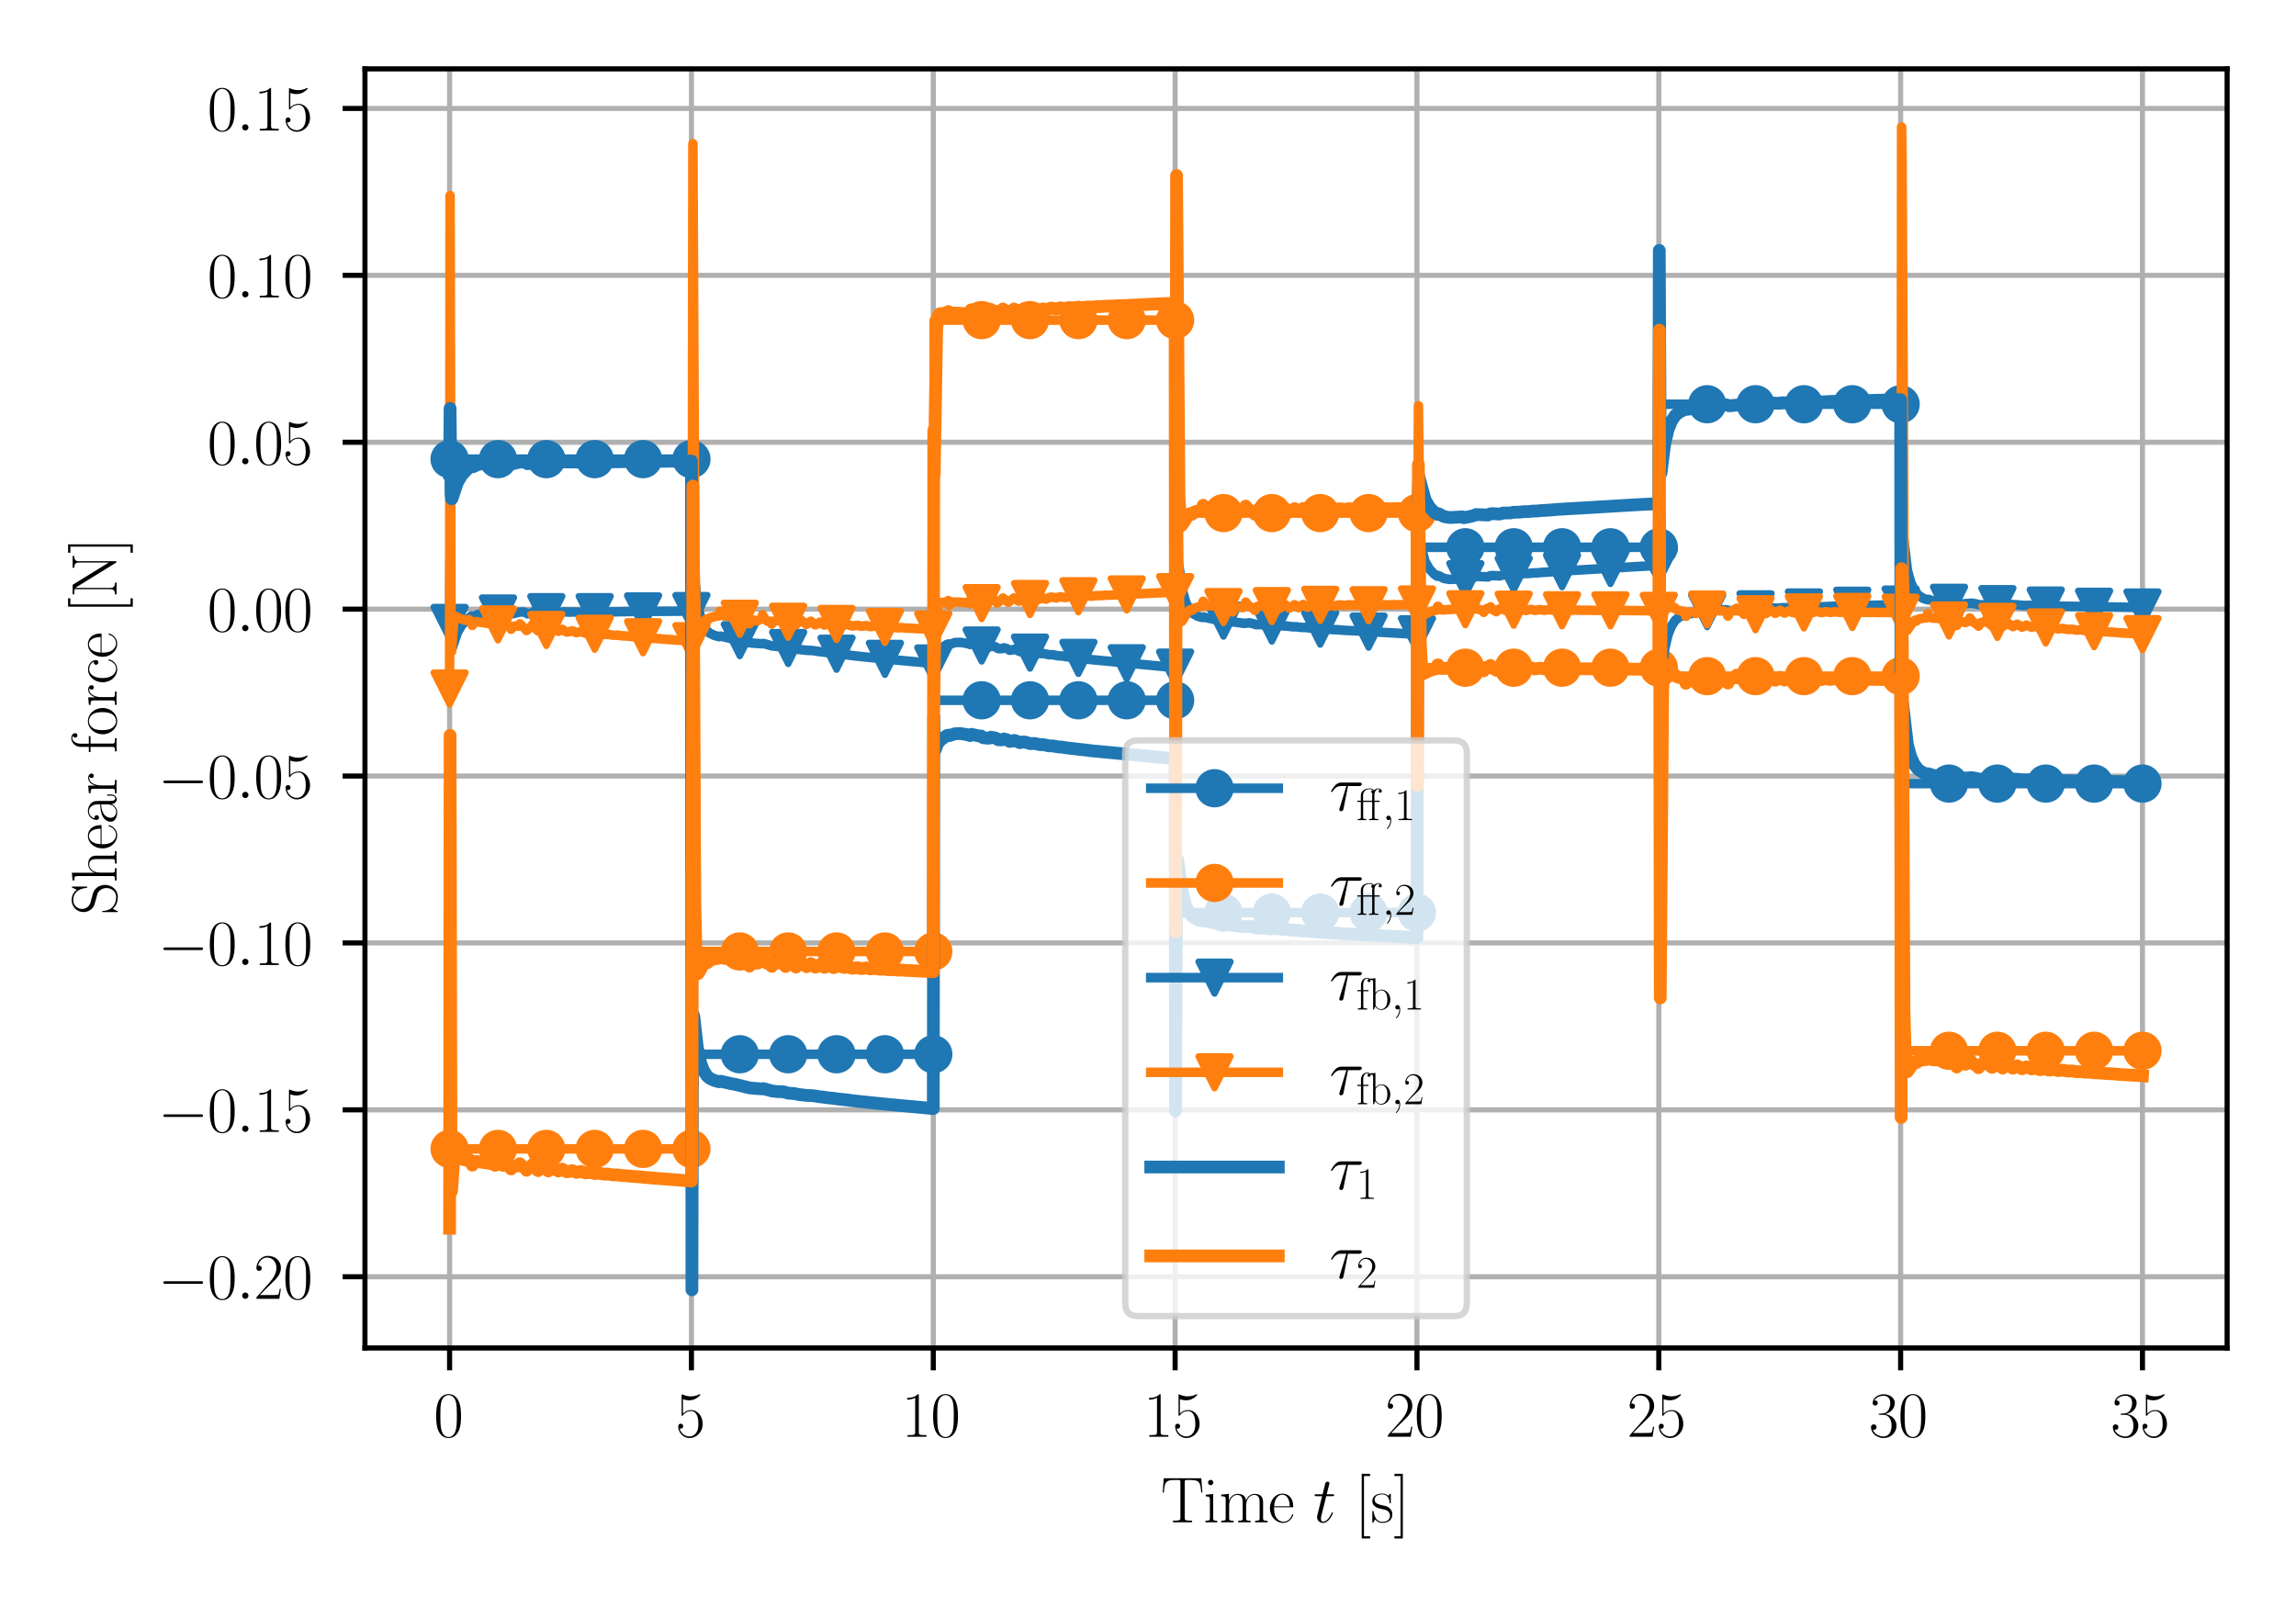 <?xml version="1.0" encoding="utf-8" standalone="no"?>
<!DOCTYPE svg PUBLIC "-//W3C//DTD SVG 1.1//EN"
  "http://www.w3.org/Graphics/SVG/1.1/DTD/svg11.dtd">
<svg xmlns:xlink="http://www.w3.org/1999/xlink" width="360pt" height="252pt" viewBox="0 0 360 252" xmlns="http://www.w3.org/2000/svg" version="1.1">
 <defs>
  <style type="text/css">*{stroke-linejoin: round; stroke-linecap: butt}</style>
 </defs>
 <g id="figure_1">
  <g id="patch_1">
   <path d="M 0 252 
L 360 252 
L 360 0 
L 0 0 
z
" style="fill: #ffffff"/>
  </g>
  <g id="axes_1">
   <g id="patch_2">
    <path d="M 57.223 211.382 
L 349.2 211.382 
L 349.2 10.8 
L 57.223 10.8 
z
" style="fill: #ffffff"/>
   </g>
   <g id="matplotlib.axis_1">
    <g id="xtick_1">
     <g id="line2d_1">
      <path d="M 70.494 211.382 
L 70.494 10.8 
" clip-path="url(#pf91827b248)" style="fill: none; stroke: #b0b0b0; stroke-width: 0.8; stroke-linecap: square"/>
     </g>
     <g id="line2d_2">
      <defs>
       <path id="m3fd9e95ba7" d="M 0 0 
L 0 3.5 
" style="stroke: #000000; stroke-width: 0.8"/>
      </defs>
      <g>
       <use xlink:href="#m3fd9e95ba7" x="70.494" y="211.382" style="stroke: #000000; stroke-width: 0.8"/>
      </g>
     </g>
     <g id="text_1">
      <!-- $\mathdefault{0}$ -->
      <g transform="translate(68.004 225.3) scale(0.1 -0.1)">
       <defs>
        <path id="CMR17-30" d="M 2688 2025 
C 2688 2416 2682 3080 2413 3591 
C 2176 4039 1798 4198 1466 4198 
C 1158 4198 768 4058 525 3597 
C 269 3118 243 2524 243 2025 
C 243 1661 250 1106 448 619 
C 723 -39 1216 -128 1466 -128 
C 1760 -128 2208 -7 2470 600 
C 2662 1042 2688 1559 2688 2025 
z
M 1466 -26 
C 1056 -26 813 325 723 812 
C 653 1188 653 1738 653 2096 
C 653 2588 653 2997 736 3387 
C 858 3929 1216 4096 1466 4096 
C 1728 4096 2067 3923 2189 3400 
C 2272 3036 2278 2607 2278 2096 
C 2278 1680 2278 1169 2202 792 
C 2067 95 1690 -26 1466 -26 
z
" transform="scale(0.016)"/>
       </defs>
       <use xlink:href="#CMR17-30" transform="scale(0.996)"/>
      </g>
     </g>
    </g>
    <g id="xtick_2">
     <g id="line2d_3">
      <path d="M 108.414 211.382 
L 108.414 10.8 
" clip-path="url(#pf91827b248)" style="fill: none; stroke: #b0b0b0; stroke-width: 0.8; stroke-linecap: square"/>
     </g>
     <g id="line2d_4">
      <g>
       <use xlink:href="#m3fd9e95ba7" x="108.414" y="211.382" style="stroke: #000000; stroke-width: 0.8"/>
      </g>
     </g>
     <g id="text_2">
      <!-- $\mathdefault{5}$ -->
      <g transform="translate(105.923 225.3) scale(0.1 -0.1)">
       <defs>
        <path id="CMR17-35" d="M 730 3692 
C 794 3666 1056 3584 1325 3584 
C 1920 3584 2246 3911 2432 4100 
C 2432 4157 2432 4192 2394 4192 
C 2387 4192 2374 4192 2323 4163 
C 2099 4058 1837 3973 1517 3973 
C 1325 3973 1037 3999 723 4139 
C 653 4171 640 4171 634 4171 
C 602 4171 595 4164 595 4037 
L 595 2203 
C 595 2089 595 2057 659 2057 
C 691 2057 704 2070 736 2114 
C 941 2401 1222 2522 1542 2522 
C 1766 2522 2246 2382 2246 1289 
C 2246 1085 2246 715 2054 421 
C 1894 159 1645 25 1370 25 
C 947 25 518 320 403 814 
C 429 807 480 795 506 795 
C 589 795 749 840 749 1038 
C 749 1210 627 1280 506 1280 
C 358 1280 262 1190 262 1011 
C 262 454 704 -128 1382 -128 
C 2042 -128 2669 440 2669 1264 
C 2669 2030 2170 2624 1549 2624 
C 1222 2624 947 2503 730 2274 
L 730 3692 
z
" transform="scale(0.016)"/>
       </defs>
       <use xlink:href="#CMR17-35" transform="scale(0.996)"/>
      </g>
     </g>
    </g>
    <g id="xtick_3">
     <g id="line2d_5">
      <path d="M 146.333 211.382 
L 146.333 10.8 
" clip-path="url(#pf91827b248)" style="fill: none; stroke: #b0b0b0; stroke-width: 0.8; stroke-linecap: square"/>
     </g>
     <g id="line2d_6">
      <g>
       <use xlink:href="#m3fd9e95ba7" x="146.333" y="211.382" style="stroke: #000000; stroke-width: 0.8"/>
      </g>
     </g>
     <g id="text_3">
      <!-- $\mathdefault{10}$ -->
      <g transform="translate(141.351 225.3) scale(0.1 -0.1)">
       <defs>
        <path id="CMR17-31" d="M 1702 4058 
C 1702 4192 1696 4192 1606 4192 
C 1357 3916 979 3827 621 3827 
C 602 3827 570 3827 563 3808 
C 557 3795 557 3782 557 3648 
C 755 3648 1088 3686 1344 3839 
L 1344 461 
C 1344 236 1331 160 781 160 
L 589 160 
L 589 0 
C 896 0 1216 0 1523 0 
C 1830 0 2150 0 2458 0 
L 2458 160 
L 2266 160 
C 1715 160 1702 230 1702 458 
L 1702 4058 
z
" transform="scale(0.016)"/>
       </defs>
       <use xlink:href="#CMR17-31" transform="scale(0.996)"/>
       <use xlink:href="#CMR17-30" transform="translate(45.69 0) scale(0.996)"/>
      </g>
     </g>
    </g>
    <g id="xtick_4">
     <g id="line2d_7">
      <path d="M 184.252 211.382 
L 184.252 10.8 
" clip-path="url(#pf91827b248)" style="fill: none; stroke: #b0b0b0; stroke-width: 0.8; stroke-linecap: square"/>
     </g>
     <g id="line2d_8">
      <g>
       <use xlink:href="#m3fd9e95ba7" x="184.252" y="211.382" style="stroke: #000000; stroke-width: 0.8"/>
      </g>
     </g>
     <g id="text_4">
      <!-- $\mathdefault{15}$ -->
      <g transform="translate(179.271 225.3) scale(0.1 -0.1)">
       <use xlink:href="#CMR17-31" transform="scale(0.996)"/>
       <use xlink:href="#CMR17-35" transform="translate(45.69 0) scale(0.996)"/>
      </g>
     </g>
    </g>
    <g id="xtick_5">
     <g id="line2d_9">
      <path d="M 222.171 211.382 
L 222.171 10.8 
" clip-path="url(#pf91827b248)" style="fill: none; stroke: #b0b0b0; stroke-width: 0.8; stroke-linecap: square"/>
     </g>
     <g id="line2d_10">
      <g>
       <use xlink:href="#m3fd9e95ba7" x="222.171" y="211.382" style="stroke: #000000; stroke-width: 0.8"/>
      </g>
     </g>
     <g id="text_5">
      <!-- $\mathdefault{20}$ -->
      <g transform="translate(217.19 225.3) scale(0.1 -0.1)">
       <defs>
        <path id="CMR17-32" d="M 2669 989 
L 2554 989 
C 2490 536 2438 459 2413 420 
C 2381 369 1920 369 1830 369 
L 602 369 
C 832 619 1280 1072 1824 1597 
C 2214 1967 2669 2402 2669 3035 
C 2669 3790 2067 4224 1395 4224 
C 691 4224 262 3604 262 3030 
C 262 2780 448 2748 525 2748 
C 589 2748 781 2787 781 3010 
C 781 3207 614 3264 525 3264 
C 486 3264 448 3258 422 3245 
C 544 3790 915 4058 1306 4058 
C 1862 4058 2227 3617 2227 3035 
C 2227 2479 1901 2000 1536 1584 
L 262 146 
L 262 0 
L 2515 0 
L 2669 989 
z
" transform="scale(0.016)"/>
       </defs>
       <use xlink:href="#CMR17-32" transform="scale(0.996)"/>
       <use xlink:href="#CMR17-30" transform="translate(45.69 0) scale(0.996)"/>
      </g>
     </g>
    </g>
    <g id="xtick_6">
     <g id="line2d_11">
      <path d="M 260.09 211.382 
L 260.09 10.8 
" clip-path="url(#pf91827b248)" style="fill: none; stroke: #b0b0b0; stroke-width: 0.8; stroke-linecap: square"/>
     </g>
     <g id="line2d_12">
      <g>
       <use xlink:href="#m3fd9e95ba7" x="260.09" y="211.382" style="stroke: #000000; stroke-width: 0.8"/>
      </g>
     </g>
     <g id="text_6">
      <!-- $\mathdefault{25}$ -->
      <g transform="translate(255.109 225.3) scale(0.1 -0.1)">
       <use xlink:href="#CMR17-32" transform="scale(0.996)"/>
       <use xlink:href="#CMR17-35" transform="translate(45.69 0) scale(0.996)"/>
      </g>
     </g>
    </g>
    <g id="xtick_7">
     <g id="line2d_13">
      <path d="M 298.009 211.382 
L 298.009 10.8 
" clip-path="url(#pf91827b248)" style="fill: none; stroke: #b0b0b0; stroke-width: 0.8; stroke-linecap: square"/>
     </g>
     <g id="line2d_14">
      <g>
       <use xlink:href="#m3fd9e95ba7" x="298.009" y="211.382" style="stroke: #000000; stroke-width: 0.8"/>
      </g>
     </g>
     <g id="text_7">
      <!-- $\mathdefault{30}$ -->
      <g transform="translate(293.028 225.3) scale(0.1 -0.1)">
       <defs>
        <path id="CMR17-33" d="M 1414 2157 
C 1984 2157 2234 1662 2234 1090 
C 2234 320 1824 25 1453 25 
C 1114 25 563 194 390 693 
C 422 680 454 680 486 680 
C 640 680 755 782 755 948 
C 755 1133 614 1216 486 1216 
C 378 1216 211 1165 211 926 
C 211 335 787 -128 1466 -128 
C 2176 -128 2720 430 2720 1085 
C 2720 1707 2208 2157 1600 2227 
C 2086 2328 2554 2756 2554 3329 
C 2554 3820 2048 4179 1472 4179 
C 890 4179 378 3829 378 3329 
C 378 3110 544 3072 627 3072 
C 762 3072 877 3155 877 3321 
C 877 3486 762 3569 627 3569 
C 602 3569 570 3569 544 3557 
C 730 3959 1235 4032 1459 4032 
C 1683 4032 2106 3925 2106 3320 
C 2106 3143 2080 2828 1862 2550 
C 1670 2304 1453 2304 1242 2284 
C 1210 2284 1062 2269 1037 2269 
C 992 2263 966 2257 966 2208 
C 966 2163 973 2157 1101 2157 
L 1414 2157 
z
" transform="scale(0.016)"/>
       </defs>
       <use xlink:href="#CMR17-33" transform="scale(0.996)"/>
       <use xlink:href="#CMR17-30" transform="translate(45.69 0) scale(0.996)"/>
      </g>
     </g>
    </g>
    <g id="xtick_8">
     <g id="line2d_15">
      <path d="M 335.928 211.382 
L 335.928 10.8 
" clip-path="url(#pf91827b248)" style="fill: none; stroke: #b0b0b0; stroke-width: 0.8; stroke-linecap: square"/>
     </g>
     <g id="line2d_16">
      <g>
       <use xlink:href="#m3fd9e95ba7" x="335.928" y="211.382" style="stroke: #000000; stroke-width: 0.8"/>
      </g>
     </g>
     <g id="text_8">
      <!-- $\mathdefault{35}$ -->
      <g transform="translate(330.947 225.3) scale(0.1 -0.1)">
       <use xlink:href="#CMR17-33" transform="scale(0.996)"/>
       <use xlink:href="#CMR17-35" transform="translate(45.69 0) scale(0.996)"/>
      </g>
     </g>
    </g>
    <g id="text_9">
     <!-- Time $t$ [s] -->
     <g transform="translate(182.013 238.709) scale(0.1 -0.1)">
      <defs>
       <path id="CMR17-54" d="M 3981 4326 
L 288 4326 
L 179 2918 
L 294 2918 
C 378 3976 467 4160 1453 4160 
C 1568 4160 1754 4160 1805 4154 
C 1926 4135 1926 4058 1926 3912 
L 1926 459 
C 1926 230 1907 160 1376 160 
L 1197 160 
L 1197 0 
C 1504 0 1824 0 2138 0 
C 2451 0 2771 0 3078 0 
L 3078 160 
L 2899 160 
C 2368 160 2349 230 2349 459 
L 2349 3912 
C 2349 4052 2349 4129 2464 4154 
C 2515 4160 2701 4160 2816 4160 
C 3795 4160 3891 3976 3974 2918 
L 4090 2918 
L 3981 4326 
z
" transform="scale(0.016)"/>
       <path id="CMR17-69" d="M 992 3909 
C 992 4049 877 4170 730 4170 
C 589 4170 467 4056 467 3909 
C 467 3769 582 3648 730 3648 
C 870 3648 992 3763 992 3909 
z
M 243 2706 
L 243 2541 
C 602 2541 653 2502 653 2197 
L 653 427 
C 653 184 627 153 218 153 
L 218 -13 
C 371 0 646 0 806 0 
C 960 0 1222 0 1370 -13 
L 1370 153 
C 992 153 979 191 979 420 
L 979 2776 
L 243 2706 
z
" transform="scale(0.016)"/>
       <path id="CMR17-6d" d="M 4326 1933 
C 4326 2252 4269 2790 3507 2790 
C 3072 2790 2771 2496 2656 2151 
L 2650 2151 
C 2573 2676 2195 2790 1837 2790 
C 1331 2790 1069 2400 973 2144 
L 966 2144 
L 966 2790 
L 211 2720 
L 211 2554 
C 589 2554 646 2515 646 2208 
L 646 428 
C 646 184 621 153 211 153 
L 211 -13 
C 365 0 646 0 813 0 
C 979 0 1267 0 1421 -13 
L 1421 153 
C 1011 153 986 178 986 428 
L 986 1658 
C 986 2247 1344 2688 1792 2688 
C 2266 2688 2317 2266 2317 1958 
L 2317 428 
C 2317 184 2291 153 1882 153 
L 1882 -13 
C 2035 0 2317 0 2483 0 
C 2650 0 2938 0 3091 -13 
L 3091 153 
C 2682 153 2656 178 2656 428 
L 2656 1658 
C 2656 2247 3014 2688 3462 2688 
C 3936 2688 3987 2266 3987 1958 
L 3987 428 
C 3987 184 3962 153 3552 153 
L 3552 -13 
C 3706 0 3987 0 4154 0 
C 4320 0 4608 0 4762 -13 
L 4762 153 
C 4352 153 4326 178 4326 428 
L 4326 1933 
z
" transform="scale(0.016)"/>
       <path id="CMR17-65" d="M 2438 1472 
C 2464 1498 2464 1511 2464 1576 
C 2464 2238 2118 2816 1389 2816 
C 710 2816 173 2169 173 1383 
C 173 551 781 -64 1459 -64 
C 2176 -64 2458 607 2458 740 
C 2458 784 2419 784 2406 784 
C 2362 784 2355 771 2330 696 
C 2189 265 1837 51 1504 51 
C 1229 51 954 203 781 480 
C 582 803 582 1176 582 1472 
L 2438 1472 
z
M 589 1568 
C 634 2505 1126 2714 1382 2714 
C 1818 2714 2112 2297 2118 1568 
L 589 1568 
z
" transform="scale(0.016)"/>
       <path id="CMMI12-74" d="M 1286 2566 
L 1875 2566 
C 1997 2566 2061 2566 2061 2681 
C 2061 2752 2022 2752 1894 2752 
L 1331 2752 
L 1568 3692 
C 1594 3781 1594 3794 1594 3840 
C 1594 3943 1510 4000 1427 4000 
C 1376 4000 1229 3981 1178 3775 
L 928 2752 
L 326 2752 
C 198 2752 141 2752 141 2630 
C 141 2566 186 2566 307 2566 
L 877 2566 
L 454 881 
C 403 658 384 594 384 511 
C 384 211 595 -64 954 -64 
C 1600 -64 1946 868 1946 912 
C 1946 951 1920 970 1882 970 
C 1869 970 1843 970 1830 944 
C 1824 938 1818 931 1773 829 
C 1638 511 1344 64 973 64 
C 781 64 768 224 768 364 
C 768 370 768 492 787 568 
L 1286 2566 
z
" transform="scale(0.016)"/>
       <path id="CMR17-5b" d="M 1504 -1600 
L 1504 -1377 
L 902 -1377 
L 902 4544 
L 1504 4544 
L 1504 4767 
L 678 4767 
L 678 -1600 
L 1504 -1600 
z
" transform="scale(0.016)"/>
       <path id="CMR17-73" d="M 1978 2697 
C 1978 2813 1971 2819 1933 2819 
C 1907 2819 1901 2813 1824 2717 
C 1805 2691 1747 2626 1728 2601 
C 1523 2819 1235 2819 1126 2819 
C 416 2819 160 2447 160 2076 
C 160 1498 813 1365 998 1325 
C 1402 1243 1542 1217 1677 1101 
C 1760 1025 1901 884 1901 654 
C 1901 384 1747 38 1158 38 
C 602 38 403 460 288 1021 
C 269 1110 269 1117 218 1117 
C 166 1117 160 1110 160 983 
L 160 63 
C 160 -51 166 -58 205 -58 
C 237 -58 243 -51 275 0 
C 314 57 410 211 448 276 
C 576 103 800 -64 1158 -64 
C 1792 -64 2131 283 2131 784 
C 2131 1112 1958 1285 1875 1362 
C 1683 1561 1459 1606 1190 1657 
C 838 1735 390 1825 390 2217 
C 390 2383 480 2737 1126 2737 
C 1811 2737 1850 2094 1862 1888 
C 1869 1856 1901 1849 1920 1849 
C 1978 1849 1978 1869 1978 1978 
L 1978 2697 
z
" transform="scale(0.016)"/>
       <path id="CMR17-5d" d="M 915 4767 
L 90 4767 
L 90 4544 
L 691 4544 
L 691 -1377 
L 90 -1377 
L 90 -1600 
L 915 -1600 
L 915 4767 
z
" transform="scale(0.016)"/>
      </defs>
      <use xlink:href="#CMR17-54" transform="scale(0.996)"/>
      <use xlink:href="#CMR17-69" transform="translate(66.51 0) scale(0.996)"/>
      <use xlink:href="#CMR17-6d" transform="translate(91.381 0) scale(0.996)"/>
      <use xlink:href="#CMR17-65" transform="translate(168.301 0) scale(0.996)"/>
      <use xlink:href="#CMMI12-74" transform="translate(238.862 0) scale(0.996)"/>
      <use xlink:href="#CMR17-5b" transform="translate(304.164 0) scale(0.996)"/>
      <use xlink:href="#CMR17-73" transform="translate(329.036 0) scale(0.996)"/>
      <use xlink:href="#CMR17-5d" transform="translate(364.837 0) scale(0.996)"/>
     </g>
    </g>
   </g>
   <g id="matplotlib.axis_2">
    <g id="ytick_1">
     <g id="line2d_17">
      <path d="M 57.223 200.211 
L 349.2 200.211 
" clip-path="url(#pf91827b248)" style="fill: none; stroke: #b0b0b0; stroke-width: 0.8; stroke-linecap: square"/>
     </g>
     <g id="line2d_18">
      <defs>
       <path id="m419a9c6d98" d="M 0 0 
L -3.5 0 
" style="stroke: #000000; stroke-width: 0.8"/>
      </defs>
      <g>
       <use xlink:href="#m419a9c6d98" x="57.223" y="200.211" style="stroke: #000000; stroke-width: 0.8"/>
      </g>
     </g>
     <g id="text_10">
      <!-- $\mathdefault{−0.20}$ -->
      <g transform="translate(24.763 203.671) scale(0.1 -0.1)">
       <defs>
        <path id="CMSY10-0" d="M 4218 1472 
C 4326 1472 4442 1472 4442 1600 
C 4442 1728 4326 1728 4218 1728 
L 755 1728 
C 646 1728 531 1728 531 1600 
C 531 1472 646 1472 755 1472 
L 4218 1472 
z
" transform="scale(0.016)"/>
        <path id="CMMI12-3a" d="M 1178 307 
C 1178 492 1024 619 870 619 
C 685 619 557 466 557 313 
C 557 128 710 0 864 0 
C 1050 0 1178 153 1178 307 
z
" transform="scale(0.016)"/>
       </defs>
       <use xlink:href="#CMSY10-0" transform="scale(0.996)"/>
       <use xlink:href="#CMR17-30" transform="translate(77.487 0) scale(0.996)"/>
       <use xlink:href="#CMMI12-3a" transform="translate(123.178 0) scale(0.996)"/>
       <use xlink:href="#CMR17-32" transform="translate(150.275 0) scale(0.996)"/>
       <use xlink:href="#CMR17-30" transform="translate(195.966 0) scale(0.996)"/>
      </g>
     </g>
    </g>
    <g id="ytick_2">
     <g id="line2d_19">
      <path d="M 57.223 174.039 
L 349.2 174.039 
" clip-path="url(#pf91827b248)" style="fill: none; stroke: #b0b0b0; stroke-width: 0.8; stroke-linecap: square"/>
     </g>
     <g id="line2d_20">
      <g>
       <use xlink:href="#m419a9c6d98" x="57.223" y="174.039" style="stroke: #000000; stroke-width: 0.8"/>
      </g>
     </g>
     <g id="text_11">
      <!-- $\mathdefault{−0.15}$ -->
      <g transform="translate(24.763 177.498) scale(0.1 -0.1)">
       <use xlink:href="#CMSY10-0" transform="scale(0.996)"/>
       <use xlink:href="#CMR17-30" transform="translate(77.487 0) scale(0.996)"/>
       <use xlink:href="#CMMI12-3a" transform="translate(123.178 0) scale(0.996)"/>
       <use xlink:href="#CMR17-31" transform="translate(150.275 0) scale(0.996)"/>
       <use xlink:href="#CMR17-35" transform="translate(195.966 0) scale(0.996)"/>
      </g>
     </g>
    </g>
    <g id="ytick_3">
     <g id="line2d_21">
      <path d="M 57.223 147.867 
L 349.2 147.867 
" clip-path="url(#pf91827b248)" style="fill: none; stroke: #b0b0b0; stroke-width: 0.8; stroke-linecap: square"/>
     </g>
     <g id="line2d_22">
      <g>
       <use xlink:href="#m419a9c6d98" x="57.223" y="147.867" style="stroke: #000000; stroke-width: 0.8"/>
      </g>
     </g>
     <g id="text_12">
      <!-- $\mathdefault{−0.10}$ -->
      <g transform="translate(24.763 151.326) scale(0.1 -0.1)">
       <use xlink:href="#CMSY10-0" transform="scale(0.996)"/>
       <use xlink:href="#CMR17-30" transform="translate(77.487 0) scale(0.996)"/>
       <use xlink:href="#CMMI12-3a" transform="translate(123.178 0) scale(0.996)"/>
       <use xlink:href="#CMR17-31" transform="translate(150.275 0) scale(0.996)"/>
       <use xlink:href="#CMR17-30" transform="translate(195.966 0) scale(0.996)"/>
      </g>
     </g>
    </g>
    <g id="ytick_4">
     <g id="line2d_23">
      <path d="M 57.223 121.694 
L 349.2 121.694 
" clip-path="url(#pf91827b248)" style="fill: none; stroke: #b0b0b0; stroke-width: 0.8; stroke-linecap: square"/>
     </g>
     <g id="line2d_24">
      <g>
       <use xlink:href="#m419a9c6d98" x="57.223" y="121.694" style="stroke: #000000; stroke-width: 0.8"/>
      </g>
     </g>
     <g id="text_13">
      <!-- $\mathdefault{−0.05}$ -->
      <g transform="translate(24.763 125.154) scale(0.1 -0.1)">
       <use xlink:href="#CMSY10-0" transform="scale(0.996)"/>
       <use xlink:href="#CMR17-30" transform="translate(77.487 0) scale(0.996)"/>
       <use xlink:href="#CMMI12-3a" transform="translate(123.178 0) scale(0.996)"/>
       <use xlink:href="#CMR17-30" transform="translate(150.275 0) scale(0.996)"/>
       <use xlink:href="#CMR17-35" transform="translate(195.966 0) scale(0.996)"/>
      </g>
     </g>
    </g>
    <g id="ytick_5">
     <g id="line2d_25">
      <path d="M 57.223 95.522 
L 349.2 95.522 
" clip-path="url(#pf91827b248)" style="fill: none; stroke: #b0b0b0; stroke-width: 0.8; stroke-linecap: square"/>
     </g>
     <g id="line2d_26">
      <g>
       <use xlink:href="#m419a9c6d98" x="57.223" y="95.522" style="stroke: #000000; stroke-width: 0.8"/>
      </g>
     </g>
     <g id="text_14">
      <!-- $\mathdefault{0.00}$ -->
      <g transform="translate(32.511 98.981) scale(0.1 -0.1)">
       <use xlink:href="#CMR17-30" transform="scale(0.996)"/>
       <use xlink:href="#CMMI12-3a" transform="translate(45.69 0) scale(0.996)"/>
       <use xlink:href="#CMR17-30" transform="translate(72.788 0) scale(0.996)"/>
       <use xlink:href="#CMR17-30" transform="translate(118.478 0) scale(0.996)"/>
      </g>
     </g>
    </g>
    <g id="ytick_6">
     <g id="line2d_27">
      <path d="M 57.223 69.35 
L 349.2 69.35 
" clip-path="url(#pf91827b248)" style="fill: none; stroke: #b0b0b0; stroke-width: 0.8; stroke-linecap: square"/>
     </g>
     <g id="line2d_28">
      <g>
       <use xlink:href="#m419a9c6d98" x="57.223" y="69.35" style="stroke: #000000; stroke-width: 0.8"/>
      </g>
     </g>
     <g id="text_15">
      <!-- $\mathdefault{0.05}$ -->
      <g transform="translate(32.511 72.809) scale(0.1 -0.1)">
       <use xlink:href="#CMR17-30" transform="scale(0.996)"/>
       <use xlink:href="#CMMI12-3a" transform="translate(45.69 0) scale(0.996)"/>
       <use xlink:href="#CMR17-30" transform="translate(72.788 0) scale(0.996)"/>
       <use xlink:href="#CMR17-35" transform="translate(118.478 0) scale(0.996)"/>
      </g>
     </g>
    </g>
    <g id="ytick_7">
     <g id="line2d_29">
      <path d="M 57.223 43.178 
L 349.2 43.178 
" clip-path="url(#pf91827b248)" style="fill: none; stroke: #b0b0b0; stroke-width: 0.8; stroke-linecap: square"/>
     </g>
     <g id="line2d_30">
      <g>
       <use xlink:href="#m419a9c6d98" x="57.223" y="43.178" style="stroke: #000000; stroke-width: 0.8"/>
      </g>
     </g>
     <g id="text_16">
      <!-- $\mathdefault{0.10}$ -->
      <g transform="translate(32.511 46.637) scale(0.1 -0.1)">
       <use xlink:href="#CMR17-30" transform="scale(0.996)"/>
       <use xlink:href="#CMMI12-3a" transform="translate(45.69 0) scale(0.996)"/>
       <use xlink:href="#CMR17-31" transform="translate(72.788 0) scale(0.996)"/>
       <use xlink:href="#CMR17-30" transform="translate(118.478 0) scale(0.996)"/>
      </g>
     </g>
    </g>
    <g id="ytick_8">
     <g id="line2d_31">
      <path d="M 57.223 17.005 
L 349.2 17.005 
" clip-path="url(#pf91827b248)" style="fill: none; stroke: #b0b0b0; stroke-width: 0.8; stroke-linecap: square"/>
     </g>
     <g id="line2d_32">
      <g>
       <use xlink:href="#m419a9c6d98" x="57.223" y="17.005" style="stroke: #000000; stroke-width: 0.8"/>
      </g>
     </g>
     <g id="text_17">
      <!-- $\mathdefault{0.15}$ -->
      <g transform="translate(32.511 20.465) scale(0.1 -0.1)">
       <use xlink:href="#CMR17-30" transform="scale(0.996)"/>
       <use xlink:href="#CMMI12-3a" transform="translate(45.69 0) scale(0.996)"/>
       <use xlink:href="#CMR17-31" transform="translate(72.788 0) scale(0.996)"/>
       <use xlink:href="#CMR17-35" transform="translate(118.478 0) scale(0.996)"/>
      </g>
     </g>
    </g>
    <g id="text_18">
     <!-- Shear force [N] -->
     <g transform="translate(18.272 143.497) rotate(-90) scale(0.1 -0.1)">
      <defs>
       <path id="CMR17-53" d="M 2803 4290 
C 2803 4404 2797 4411 2758 4411 
C 2720 4411 2707 4385 2682 4328 
L 2490 3907 
C 2246 4257 1875 4416 1472 4416 
C 819 4416 294 3901 294 3253 
C 294 3056 339 2776 557 2510 
C 794 2218 1018 2167 1530 2033 
C 1722 1982 2042 1899 2106 1874 
C 2470 1722 2662 1341 2662 985 
C 2662 527 2336 38 1779 38 
C 1094 38 454 419 410 1311 
C 403 1413 397 1419 352 1419 
C 301 1419 294 1413 294 1285 
L 294 -1 
C 294 -115 301 -122 339 -122 
C 384 -122 397 -90 486 108 
C 493 127 493 140 614 381 
C 934 -39 1472 -128 1779 -128 
C 2477 -128 2970 451 2970 1124 
C 2970 1454 2848 1708 2778 1823 
C 2509 2230 2221 2306 1914 2382 
C 1869 2402 1856 2402 1498 2490 
C 1152 2579 1005 2624 845 2796 
C 666 2992 602 3196 602 3399 
C 602 3812 934 4263 1478 4263 
C 2157 4263 2579 3786 2675 2993 
C 2694 2878 2701 2872 2746 2872 
C 2803 2872 2803 2891 2803 2999 
L 2803 4290 
z
" transform="scale(0.016)"/>
       <path id="CMR17-68" d="M 2656 1933 
C 2656 2259 2592 2790 1837 2790 
C 1312 2790 1056 2368 979 2157 
L 973 2157 
L 973 4396 
L 211 4326 
L 211 4160 
C 589 4160 646 4122 646 3817 
L 646 426 
C 646 184 621 153 211 153 
L 211 -13 
C 365 0 646 0 813 0 
C 979 0 1267 0 1421 -13 
L 1421 153 
C 1011 153 986 178 986 428 
L 986 1658 
C 986 2247 1344 2688 1792 2688 
C 2266 2688 2317 2266 2317 1958 
L 2317 428 
C 2317 184 2291 153 1882 153 
L 1882 -13 
C 2035 0 2317 0 2483 0 
C 2650 0 2938 0 3091 -13 
L 3091 153 
C 2682 153 2656 178 2656 428 
L 2656 1933 
z
" transform="scale(0.016)"/>
       <path id="CMR17-61" d="M 2304 1653 
C 2304 2072 2304 2294 2035 2543 
C 1798 2752 1523 2816 1306 2816 
C 800 2816 435 2407 435 1971 
C 435 1728 627 1728 666 1728 
C 749 1728 896 1778 896 1954 
C 896 2112 774 2181 666 2181 
C 640 2181 608 2174 589 2168 
C 723 2592 1069 2714 1293 2714 
C 1613 2714 1965 2429 1965 1885 
L 1965 1600 
C 1587 1600 1133 1549 774 1357 
C 371 1133 256 813 256 570 
C 256 77 832 -64 1171 -64 
C 1523 -64 1850 139 1990 511 
C 2003 233 2182 -18 2464 -18 
C 2598 -18 2938 70 2938 567 
L 2938 920 
L 2822 920 
L 2822 562 
C 2822 178 2650 128 2566 128 
C 2304 128 2304 458 2304 738 
L 2304 1653 
z
M 1965 870 
C 1965 317 1568 38 1216 38 
C 896 38 646 275 646 570 
C 646 761 730 1100 1101 1305 
C 1408 1478 1760 1504 1965 1504 
L 1965 870 
z
" transform="scale(0.016)"/>
       <path id="CMR17-72" d="M 960 1497 
C 960 2112 1222 2688 1702 2688 
C 1747 2688 1792 2682 1837 2662 
C 1837 2662 1696 2617 1696 2452 
C 1696 2298 1818 2234 1914 2234 
C 1990 2234 2131 2279 2131 2458 
C 2131 2663 1926 2790 1709 2790 
C 1222 2790 1011 2317 947 2093 
L 941 2093 
L 941 2790 
L 198 2720 
L 198 2554 
C 576 2554 634 2515 634 2208 
L 634 428 
C 634 184 608 153 198 153 
L 198 -13 
C 352 0 646 0 813 0 
C 998 0 1325 0 1498 -13 
L 1498 153 
C 1037 153 960 153 960 440 
L 960 1497 
z
" transform="scale(0.016)"/>
       <path id="CMR17-66" d="M 979 2560 
L 1709 2560 
L 1709 2725 
L 966 2725 
L 966 3494 
C 966 4022 1235 4352 1510 4352 
C 1594 4352 1690 4327 1754 4282 
C 1702 4269 1568 4225 1568 4067 
C 1568 3901 1696 3850 1786 3850 
C 1875 3850 2003 3901 2003 4067 
C 2003 4308 1773 4454 1517 4454 
C 1152 4454 653 4156 653 3481 
L 653 2725 
L 141 2725 
L 141 2560 
L 653 2560 
L 653 427 
C 653 184 627 153 218 153 
L 218 -13 
C 371 0 666 0 832 0 
C 1018 0 1344 0 1517 -13 
L 1517 153 
C 1056 153 979 153 979 439 
L 979 2560 
z
" transform="scale(0.016)"/>
       <path id="CMR17-6f" d="M 2758 1356 
C 2758 2176 2163 2816 1466 2816 
C 768 2816 173 2176 173 1356 
C 173 551 768 -64 1466 -64 
C 2163 -64 2758 551 2758 1356 
z
M 1466 51 
C 1165 51 909 230 762 480 
C 602 767 582 1126 582 1408 
C 582 1677 595 2010 762 2298 
C 890 2509 1139 2714 1466 2714 
C 1754 2714 1997 2554 2150 2330 
C 2349 2029 2349 1607 2349 1408 
C 2349 1158 2336 775 2163 467 
C 1984 173 1709 51 1466 51 
z
" transform="scale(0.016)"/>
       <path id="CMR17-63" d="M 2234 2240 
C 2112 2240 1933 2240 1933 2017 
C 1933 1838 2080 1787 2163 1787 
C 2208 1787 2394 1807 2394 2024 
C 2394 2467 1958 2803 1466 2803 
C 787 2803 211 2178 211 1363 
C 211 516 813 -64 1466 -64 
C 2259 -64 2458 677 2458 748 
C 2458 774 2451 793 2406 793 
C 2362 793 2355 787 2330 703 
C 2163 180 1798 51 1523 51 
C 1114 51 621 427 621 1369 
C 621 2338 1094 2688 1472 2688 
C 1722 2688 2093 2573 2234 2240 
z
" transform="scale(0.016)"/>
       <path id="CMR17-4e" d="M 1312 4250 
C 1267 4320 1261 4320 1139 4320 
L 326 4320 
L 326 4160 
L 448 4160 
C 704 4160 819 4129 838 4122 
L 838 610 
C 838 451 838 153 326 153 
L 326 -13 
C 474 0 742 0 902 0 
C 1062 0 1331 0 1478 -13 
L 1478 153 
C 966 153 966 451 966 610 
L 966 4033 
C 1011 3995 1011 3982 1056 3919 
L 3430 76 
C 3475 0 3494 0 3526 0 
C 3590 0 3590 19 3590 139 
L 3590 3705 
C 3590 3863 3590 4160 4102 4160 
L 4102 4326 
C 3955 4320 3686 4320 3526 4320 
C 3366 4320 3098 4320 2950 4326 
L 2950 4160 
C 3462 4160 3462 3862 3462 3703 
L 3462 763 
L 1312 4250 
z
" transform="scale(0.016)"/>
      </defs>
      <use xlink:href="#CMR17-53" transform="scale(0.996)"/>
      <use xlink:href="#CMR17-68" transform="translate(50.895 0) scale(0.996)"/>
      <use xlink:href="#CMR17-65" transform="translate(101.791 0) scale(0.996)"/>
      <use xlink:href="#CMR17-61" transform="translate(142.276 0) scale(0.996)"/>
      <use xlink:href="#CMR17-72" transform="translate(187.967 0) scale(0.996)"/>
      <use xlink:href="#CMR17-66" transform="translate(253.324 0) scale(0.996)"/>
      <use xlink:href="#CMR17-6f" transform="translate(280.797 0) scale(0.996)"/>
      <use xlink:href="#CMR17-72" transform="translate(326.488 0) scale(0.996)"/>
      <use xlink:href="#CMR17-63" transform="translate(361.768 0) scale(0.996)"/>
      <use xlink:href="#CMR17-65" transform="translate(402.254 0) scale(0.996)"/>
      <use xlink:href="#CMR17-5b" transform="translate(472.816 0) scale(0.996)"/>
      <use xlink:href="#CMR17-4e" transform="translate(497.687 0) scale(0.996)"/>
      <use xlink:href="#CMR17-5d" transform="translate(566.759 0) scale(0.996)"/>
     </g>
    </g>
   </g>
   <g id="line2d_33">
    <path d="M 70.494 71.999 
L 108.414 71.999 
L 108.565 165.321 
L 146.333 165.321 
L 146.484 109.816 
L 184.252 109.816 
L 184.404 143.108 
L 222.171 143.108 
L 222.323 85.82 
L 260.09 85.82 
L 260.242 63.389 
L 298.009 63.389 
L 298.161 122.877 
L 335.928 122.877 
L 335.928 122.877 
" clip-path="url(#pf91827b248)" style="fill: none; stroke: #1f77b4; stroke-width: 1.5; stroke-linecap: square"/>
    <defs>
     <path id="m1a4271c57b" d="M 0 2.5 
C 0.663 2.5 1.299 2.237 1.768 1.768 
C 2.237 1.299 2.5 0.663 2.5 0 
C 2.5 -0.663 2.237 -1.299 1.768 -1.768 
C 1.299 -2.237 0.663 -2.5 0 -2.5 
C -0.663 -2.5 -1.299 -2.237 -1.768 -1.768 
C -2.237 -1.299 -2.5 -0.663 -2.5 0 
C -2.5 0.663 -2.237 1.299 -1.768 1.768 
C -1.299 2.237 -0.663 2.5 0 2.5 
z
" style="stroke: #1f77b4"/>
    </defs>
    <g clip-path="url(#pf91827b248)">
     <use xlink:href="#m1a4271c57b" x="70.494" y="71.999" style="fill: #1f77b4; stroke: #1f77b4"/>
     <use xlink:href="#m1a4271c57b" x="78.078" y="71.999" style="fill: #1f77b4; stroke: #1f77b4"/>
     <use xlink:href="#m1a4271c57b" x="85.662" y="71.999" style="fill: #1f77b4; stroke: #1f77b4"/>
     <use xlink:href="#m1a4271c57b" x="93.246" y="71.999" style="fill: #1f77b4; stroke: #1f77b4"/>
     <use xlink:href="#m1a4271c57b" x="100.83" y="71.999" style="fill: #1f77b4; stroke: #1f77b4"/>
     <use xlink:href="#m1a4271c57b" x="108.414" y="71.999" style="fill: #1f77b4; stroke: #1f77b4"/>
     <use xlink:href="#m1a4271c57b" x="115.997" y="165.321" style="fill: #1f77b4; stroke: #1f77b4"/>
     <use xlink:href="#m1a4271c57b" x="123.581" y="165.321" style="fill: #1f77b4; stroke: #1f77b4"/>
     <use xlink:href="#m1a4271c57b" x="131.165" y="165.321" style="fill: #1f77b4; stroke: #1f77b4"/>
     <use xlink:href="#m1a4271c57b" x="138.749" y="165.321" style="fill: #1f77b4; stroke: #1f77b4"/>
     <use xlink:href="#m1a4271c57b" x="146.333" y="165.321" style="fill: #1f77b4; stroke: #1f77b4"/>
     <use xlink:href="#m1a4271c57b" x="153.917" y="109.816" style="fill: #1f77b4; stroke: #1f77b4"/>
     <use xlink:href="#m1a4271c57b" x="161.5" y="109.816" style="fill: #1f77b4; stroke: #1f77b4"/>
     <use xlink:href="#m1a4271c57b" x="169.084" y="109.816" style="fill: #1f77b4; stroke: #1f77b4"/>
     <use xlink:href="#m1a4271c57b" x="176.668" y="109.816" style="fill: #1f77b4; stroke: #1f77b4"/>
     <use xlink:href="#m1a4271c57b" x="184.252" y="109.816" style="fill: #1f77b4; stroke: #1f77b4"/>
     <use xlink:href="#m1a4271c57b" x="191.836" y="143.108" style="fill: #1f77b4; stroke: #1f77b4"/>
     <use xlink:href="#m1a4271c57b" x="199.419" y="143.108" style="fill: #1f77b4; stroke: #1f77b4"/>
     <use xlink:href="#m1a4271c57b" x="207.003" y="143.108" style="fill: #1f77b4; stroke: #1f77b4"/>
     <use xlink:href="#m1a4271c57b" x="214.587" y="143.108" style="fill: #1f77b4; stroke: #1f77b4"/>
     <use xlink:href="#m1a4271c57b" x="222.171" y="143.108" style="fill: #1f77b4; stroke: #1f77b4"/>
     <use xlink:href="#m1a4271c57b" x="229.755" y="85.82" style="fill: #1f77b4; stroke: #1f77b4"/>
     <use xlink:href="#m1a4271c57b" x="237.339" y="85.82" style="fill: #1f77b4; stroke: #1f77b4"/>
     <use xlink:href="#m1a4271c57b" x="244.922" y="85.82" style="fill: #1f77b4; stroke: #1f77b4"/>
     <use xlink:href="#m1a4271c57b" x="252.506" y="85.82" style="fill: #1f77b4; stroke: #1f77b4"/>
     <use xlink:href="#m1a4271c57b" x="260.09" y="85.82" style="fill: #1f77b4; stroke: #1f77b4"/>
     <use xlink:href="#m1a4271c57b" x="267.674" y="63.389" style="fill: #1f77b4; stroke: #1f77b4"/>
     <use xlink:href="#m1a4271c57b" x="275.258" y="63.389" style="fill: #1f77b4; stroke: #1f77b4"/>
     <use xlink:href="#m1a4271c57b" x="282.842" y="63.389" style="fill: #1f77b4; stroke: #1f77b4"/>
     <use xlink:href="#m1a4271c57b" x="290.425" y="63.389" style="fill: #1f77b4; stroke: #1f77b4"/>
     <use xlink:href="#m1a4271c57b" x="298.009" y="63.389" style="fill: #1f77b4; stroke: #1f77b4"/>
     <use xlink:href="#m1a4271c57b" x="305.593" y="122.877" style="fill: #1f77b4; stroke: #1f77b4"/>
     <use xlink:href="#m1a4271c57b" x="313.177" y="122.877" style="fill: #1f77b4; stroke: #1f77b4"/>
     <use xlink:href="#m1a4271c57b" x="320.761" y="122.877" style="fill: #1f77b4; stroke: #1f77b4"/>
     <use xlink:href="#m1a4271c57b" x="328.344" y="122.877" style="fill: #1f77b4; stroke: #1f77b4"/>
     <use xlink:href="#m1a4271c57b" x="335.928" y="122.877" style="fill: #1f77b4; stroke: #1f77b4"/>
    </g>
   </g>
   <g id="line2d_34">
    <path d="M 70.494 180.164 
L 108.414 180.164 
L 108.565 149.205 
L 146.333 149.205 
L 146.484 50.202 
L 184.252 50.202 
L 184.404 80.457 
L 222.171 80.457 
L 222.323 104.708 
L 260.09 104.708 
L 260.242 106.029 
L 298.009 106.029 
L 298.161 164.778 
L 335.928 164.778 
L 335.928 164.778 
" clip-path="url(#pf91827b248)" style="fill: none; stroke: #ff7f0e; stroke-width: 1.5; stroke-linecap: square"/>
    <defs>
     <path id="m09453f2ee3" d="M 0 2.5 
C 0.663 2.5 1.299 2.237 1.768 1.768 
C 2.237 1.299 2.5 0.663 2.5 0 
C 2.5 -0.663 2.237 -1.299 1.768 -1.768 
C 1.299 -2.237 0.663 -2.5 0 -2.5 
C -0.663 -2.5 -1.299 -2.237 -1.768 -1.768 
C -2.237 -1.299 -2.5 -0.663 -2.5 0 
C -2.5 0.663 -2.237 1.299 -1.768 1.768 
C -1.299 2.237 -0.663 2.5 0 2.5 
z
" style="stroke: #ff7f0e"/>
    </defs>
    <g clip-path="url(#pf91827b248)">
     <use xlink:href="#m09453f2ee3" x="70.494" y="180.164" style="fill: #ff7f0e; stroke: #ff7f0e"/>
     <use xlink:href="#m09453f2ee3" x="78.078" y="180.164" style="fill: #ff7f0e; stroke: #ff7f0e"/>
     <use xlink:href="#m09453f2ee3" x="85.662" y="180.164" style="fill: #ff7f0e; stroke: #ff7f0e"/>
     <use xlink:href="#m09453f2ee3" x="93.246" y="180.164" style="fill: #ff7f0e; stroke: #ff7f0e"/>
     <use xlink:href="#m09453f2ee3" x="100.83" y="180.164" style="fill: #ff7f0e; stroke: #ff7f0e"/>
     <use xlink:href="#m09453f2ee3" x="108.414" y="180.164" style="fill: #ff7f0e; stroke: #ff7f0e"/>
     <use xlink:href="#m09453f2ee3" x="115.997" y="149.205" style="fill: #ff7f0e; stroke: #ff7f0e"/>
     <use xlink:href="#m09453f2ee3" x="123.581" y="149.205" style="fill: #ff7f0e; stroke: #ff7f0e"/>
     <use xlink:href="#m09453f2ee3" x="131.165" y="149.205" style="fill: #ff7f0e; stroke: #ff7f0e"/>
     <use xlink:href="#m09453f2ee3" x="138.749" y="149.205" style="fill: #ff7f0e; stroke: #ff7f0e"/>
     <use xlink:href="#m09453f2ee3" x="146.333" y="149.205" style="fill: #ff7f0e; stroke: #ff7f0e"/>
     <use xlink:href="#m09453f2ee3" x="153.917" y="50.202" style="fill: #ff7f0e; stroke: #ff7f0e"/>
     <use xlink:href="#m09453f2ee3" x="161.5" y="50.202" style="fill: #ff7f0e; stroke: #ff7f0e"/>
     <use xlink:href="#m09453f2ee3" x="169.084" y="50.202" style="fill: #ff7f0e; stroke: #ff7f0e"/>
     <use xlink:href="#m09453f2ee3" x="176.668" y="50.202" style="fill: #ff7f0e; stroke: #ff7f0e"/>
     <use xlink:href="#m09453f2ee3" x="184.252" y="50.202" style="fill: #ff7f0e; stroke: #ff7f0e"/>
     <use xlink:href="#m09453f2ee3" x="191.836" y="80.457" style="fill: #ff7f0e; stroke: #ff7f0e"/>
     <use xlink:href="#m09453f2ee3" x="199.419" y="80.457" style="fill: #ff7f0e; stroke: #ff7f0e"/>
     <use xlink:href="#m09453f2ee3" x="207.003" y="80.457" style="fill: #ff7f0e; stroke: #ff7f0e"/>
     <use xlink:href="#m09453f2ee3" x="214.587" y="80.457" style="fill: #ff7f0e; stroke: #ff7f0e"/>
     <use xlink:href="#m09453f2ee3" x="222.171" y="80.457" style="fill: #ff7f0e; stroke: #ff7f0e"/>
     <use xlink:href="#m09453f2ee3" x="229.755" y="104.708" style="fill: #ff7f0e; stroke: #ff7f0e"/>
     <use xlink:href="#m09453f2ee3" x="237.339" y="104.708" style="fill: #ff7f0e; stroke: #ff7f0e"/>
     <use xlink:href="#m09453f2ee3" x="244.922" y="104.708" style="fill: #ff7f0e; stroke: #ff7f0e"/>
     <use xlink:href="#m09453f2ee3" x="252.506" y="104.708" style="fill: #ff7f0e; stroke: #ff7f0e"/>
     <use xlink:href="#m09453f2ee3" x="260.09" y="104.708" style="fill: #ff7f0e; stroke: #ff7f0e"/>
     <use xlink:href="#m09453f2ee3" x="267.674" y="106.029" style="fill: #ff7f0e; stroke: #ff7f0e"/>
     <use xlink:href="#m09453f2ee3" x="275.258" y="106.029" style="fill: #ff7f0e; stroke: #ff7f0e"/>
     <use xlink:href="#m09453f2ee3" x="282.842" y="106.029" style="fill: #ff7f0e; stroke: #ff7f0e"/>
     <use xlink:href="#m09453f2ee3" x="290.425" y="106.029" style="fill: #ff7f0e; stroke: #ff7f0e"/>
     <use xlink:href="#m09453f2ee3" x="298.009" y="106.029" style="fill: #ff7f0e; stroke: #ff7f0e"/>
     <use xlink:href="#m09453f2ee3" x="305.593" y="164.778" style="fill: #ff7f0e; stroke: #ff7f0e"/>
     <use xlink:href="#m09453f2ee3" x="313.177" y="164.778" style="fill: #ff7f0e; stroke: #ff7f0e"/>
     <use xlink:href="#m09453f2ee3" x="320.761" y="164.778" style="fill: #ff7f0e; stroke: #ff7f0e"/>
     <use xlink:href="#m09453f2ee3" x="328.344" y="164.778" style="fill: #ff7f0e; stroke: #ff7f0e"/>
     <use xlink:href="#m09453f2ee3" x="335.928" y="164.778" style="fill: #ff7f0e; stroke: #ff7f0e"/>
    </g>
   </g>
   <g id="line2d_35">
    <path d="M 70.494 97.688 
L 70.57 87.58 
L 70.722 100.946 
L 70.798 101.734 
L 70.874 101.713 
L 71.708 99.211 
L 72.39 98.045 
L 73.149 97.219 
L 73.907 96.614 
L 74.211 96.706 
L 74.893 96.372 
L 75.879 96.158 
L 77.168 96.121 
L 78.154 96.065 
L 78.382 96.009 
L 79.292 96.09 
L 79.898 96.03 
L 80.429 96.229 
L 81.491 95.984 
L 82.098 95.958 
L 82.401 96.072 
L 82.704 96.247 
L 83.235 96.155 
L 83.69 95.918 
L 84.145 96.039 
L 84.525 96.2 
L 84.98 96.056 
L 85.359 95.927 
L 85.814 96.079 
L 86.117 96.15 
L 86.572 96.002 
L 86.951 95.942 
L 87.937 96.032 
L 88.392 95.942 
L 89.454 95.987 
L 89.909 95.951 
L 90.743 96.005 
L 91.35 95.949 
L 92.184 95.979 
L 92.867 95.956 
L 93.549 95.968 
L 94.308 95.949 
L 95.066 95.936 
L 95.9 95.951 
L 97.872 95.909 
L 99.692 95.89 
L 102.195 95.869 
L 108.414 95.827 
L 108.489 132.465 
L 108.641 91.403 
L 108.717 89.388 
L 108.793 89.656 
L 109.324 94.39 
L 109.855 96.88 
L 110.31 98.096 
L 110.84 98.901 
L 111.22 99.258 
L 111.978 99.628 
L 112.736 99.837 
L 112.964 99.75 
L 114.481 100.096 
L 115.391 100.269 
L 117.514 100.79 
L 118.197 100.863 
L 119.486 100.953 
L 119.714 100.904 
L 121.003 101.277 
L 121.837 101.373 
L 122.823 101.403 
L 123.581 101.62 
L 124.643 101.696 
L 125.098 101.82 
L 126.387 101.969 
L 126.918 101.996 
L 127.449 102.016 
L 128.435 102.172 
L 129.042 102.237 
L 129.8 102.35 
L 130.483 102.414 
L 131.241 102.515 
L 131.999 102.605 
L 132.758 102.676 
L 133.592 102.799 
L 136.625 103.119 
L 139.204 103.38 
L 146.333 104.039 
L 146.409 98.065 
L 146.56 103.362 
L 146.636 103.325 
L 147.015 102.279 
L 147.546 101.689 
L 148.456 101.058 
L 148.76 100.985 
L 148.911 101.046 
L 149.745 100.763 
L 150.656 100.738 
L 151.793 100.937 
L 152.096 101.061 
L 152.324 100.859 
L 153.537 101.128 
L 153.841 101.122 
L 154.144 101.388 
L 154.902 101.473 
L 155.13 101.452 
L 155.357 101.305 
L 156.116 101.445 
L 156.495 101.703 
L 157.026 101.73 
L 157.405 101.583 
L 157.86 101.709 
L 158.315 101.97 
L 158.694 101.92 
L 159.074 101.814 
L 159.453 101.961 
L 159.908 102.167 
L 160.363 102.056 
L 160.742 102.076 
L 161.576 102.327 
L 162.183 102.28 
L 163.093 102.487 
L 163.624 102.482 
L 164.458 102.668 
L 165.065 102.677 
L 165.899 102.833 
L 166.506 102.866 
L 167.34 102.995 
L 168.022 103.068 
L 168.705 103.157 
L 169.463 103.24 
L 170.222 103.314 
L 171.056 103.433 
L 173.179 103.63 
L 184.252 104.696 
L 184.328 126.599 
L 184.479 89.282 
L 184.555 87.181 
L 184.631 87.221 
L 185.389 92.519 
L 185.92 94.445 
L 186.451 95.52 
L 187.058 96.229 
L 187.816 96.643 
L 188.575 96.834 
L 188.726 96.758 
L 190.395 97.137 
L 190.926 97.191 
L 195.097 97.756 
L 195.931 97.668 
L 196.613 97.839 
L 196.917 97.949 
L 198.661 97.967 
L 199.04 98.092 
L 199.647 98.027 
L 200.102 98.027 
L 201.24 98.156 
L 201.695 98.159 
L 202.681 98.286 
L 203.211 98.282 
L 204.121 98.394 
L 204.652 98.39 
L 205.562 98.491 
L 206.169 98.512 
L 206.927 98.591 
L 207.686 98.63 
L 208.368 98.68 
L 209.127 98.728 
L 209.885 98.763 
L 210.719 98.843 
L 212.919 98.942 
L 222.095 99.463 
L 222.171 99.465 
L 222.247 102.944 
L 222.398 85.112 
L 222.474 84.485 
L 223.46 88.107 
L 224.143 89.248 
L 224.901 90.057 
L 225.356 90.357 
L 225.508 90.242 
L 226.418 90.716 
L 227.328 90.86 
L 228.466 90.801 
L 229.3 90.743 
L 229.527 90.889 
L 230.589 90.679 
L 231.196 90.513 
L 231.423 90.387 
L 233.319 90.468 
L 233.623 90.293 
L 233.926 90.244 
L 235.139 90.314 
L 235.746 90.142 
L 236.808 90.137 
L 237.263 90.037 
L 238.325 90.009 
L 238.78 89.942 
L 239.69 89.925 
L 240.296 89.853 
L 241.055 89.832 
L 241.737 89.759 
L 242.496 89.722 
L 243.254 89.669 
L 244.088 89.592 
L 245.908 89.479 
L 247.728 89.381 
L 256.753 88.839 
L 260.09 88.67 
L 260.166 71.395 
L 260.318 104.867 
L 260.393 106.412 
L 260.469 106.091 
L 261 101.809 
L 261.531 99.54 
L 262.062 98.201 
L 262.669 97.274 
L 263.351 96.732 
L 264.185 96.345 
L 264.792 96.292 
L 265.854 96.058 
L 266.385 95.993 
L 268.66 95.782 
L 268.811 95.711 
L 269.039 95.64 
L 269.949 95.626 
L 270.707 95.623 
L 271.162 95.773 
L 273.286 95.557 
L 273.589 95.637 
L 274.272 95.502 
L 274.651 95.415 
L 275.182 95.53 
L 275.561 95.554 
L 276.85 95.481 
L 277.305 95.45 
L 277.988 95.337 
L 278.822 95.38 
L 279.429 95.293 
L 280.339 95.308 
L 280.946 95.261 
L 281.704 95.271 
L 282.387 95.222 
L 283.145 95.218 
L 283.903 95.191 
L 284.662 95.156 
L 285.496 95.158 
L 287.544 95.067 
L 289.591 95.027 
L 292.473 94.949 
L 298.009 94.805 
L 298.085 118.975 
L 298.237 84.047 
L 298.313 82.946 
L 299.071 89.424 
L 299.602 91.349 
L 300.133 92.485 
L 300.739 93.289 
L 301.498 93.813 
L 302.18 94.041 
L 302.332 93.982 
L 303.47 94.321 
L 304.91 94.481 
L 306.731 94.701 
L 306.958 94.763 
L 307.716 94.703 
L 308.778 94.607 
L 309.157 94.585 
L 310.067 94.746 
L 310.295 94.849 
L 312.191 94.824 
L 312.57 94.874 
L 313.101 94.757 
L 313.556 94.756 
L 314.542 94.849 
L 314.997 94.791 
L 316.21 94.842 
L 316.741 94.89 
L 317.272 94.95 
L 318.182 94.926 
L 318.789 94.964 
L 319.547 94.949 
L 320.306 94.978 
L 321.064 94.998 
L 321.822 94.997 
L 322.732 95.049 
L 335.928 95.264 
L 335.928 95.264 
" clip-path="url(#pf91827b248)" style="fill: none; stroke: #1f77b4; stroke-width: 1.5; stroke-linecap: square"/>
    <defs>
     <path id="medf073f812" d="M -0 2.5 
L 2.5 -2.5 
L -2.5 -2.5 
z
" style="stroke: #1f77b4; stroke-linejoin: miter"/>
    </defs>
    <g clip-path="url(#pf91827b248)">
     <use xlink:href="#medf073f812" x="70.494" y="97.688" style="fill: #1f77b4; stroke: #1f77b4; stroke-linejoin: miter"/>
     <use xlink:href="#medf073f812" x="78.078" y="96.203" style="fill: #1f77b4; stroke: #1f77b4; stroke-linejoin: miter"/>
     <use xlink:href="#medf073f812" x="85.662" y="95.998" style="fill: #1f77b4; stroke: #1f77b4; stroke-linejoin: miter"/>
     <use xlink:href="#medf073f812" x="93.246" y="95.995" style="fill: #1f77b4; stroke: #1f77b4; stroke-linejoin: miter"/>
     <use xlink:href="#medf073f812" x="100.83" y="95.879" style="fill: #1f77b4; stroke: #1f77b4; stroke-linejoin: miter"/>
     <use xlink:href="#medf073f812" x="108.414" y="95.827" style="fill: #1f77b4; stroke: #1f77b4; stroke-linejoin: miter"/>
     <use xlink:href="#medf073f812" x="115.997" y="100.384" style="fill: #1f77b4; stroke: #1f77b4; stroke-linejoin: miter"/>
     <use xlink:href="#medf073f812" x="123.581" y="101.62" style="fill: #1f77b4; stroke: #1f77b4; stroke-linejoin: miter"/>
     <use xlink:href="#medf073f812" x="131.165" y="102.516" style="fill: #1f77b4; stroke: #1f77b4; stroke-linejoin: miter"/>
     <use xlink:href="#medf073f812" x="138.749" y="103.316" style="fill: #1f77b4; stroke: #1f77b4; stroke-linejoin: miter"/>
     <use xlink:href="#medf073f812" x="146.333" y="104.039" style="fill: #1f77b4; stroke: #1f77b4; stroke-linejoin: miter"/>
     <use xlink:href="#medf073f812" x="153.917" y="101.229" style="fill: #1f77b4; stroke: #1f77b4; stroke-linejoin: miter"/>
     <use xlink:href="#medf073f812" x="161.5" y="102.339" style="fill: #1f77b4; stroke: #1f77b4; stroke-linejoin: miter"/>
     <use xlink:href="#medf073f812" x="169.084" y="103.165" style="fill: #1f77b4; stroke: #1f77b4; stroke-linejoin: miter"/>
     <use xlink:href="#medf073f812" x="176.668" y="104.009" style="fill: #1f77b4; stroke: #1f77b4; stroke-linejoin: miter"/>
     <use xlink:href="#medf073f812" x="184.252" y="104.696" style="fill: #1f77b4; stroke: #1f77b4; stroke-linejoin: miter"/>
     <use xlink:href="#medf073f812" x="191.836" y="97.321" style="fill: #1f77b4; stroke: #1f77b4; stroke-linejoin: miter"/>
     <use xlink:href="#medf073f812" x="199.419" y="98.097" style="fill: #1f77b4; stroke: #1f77b4; stroke-linejoin: miter"/>
     <use xlink:href="#medf073f812" x="207.003" y="98.584" style="fill: #1f77b4; stroke: #1f77b4; stroke-linejoin: miter"/>
     <use xlink:href="#medf073f812" x="214.587" y="99.05" style="fill: #1f77b4; stroke: #1f77b4; stroke-linejoin: miter"/>
     <use xlink:href="#medf073f812" x="222.171" y="99.465" style="fill: #1f77b4; stroke: #1f77b4; stroke-linejoin: miter"/>
     <use xlink:href="#medf073f812" x="229.755" y="90.82" style="fill: #1f77b4; stroke: #1f77b4; stroke-linejoin: miter"/>
     <use xlink:href="#medf073f812" x="237.339" y="90.042" style="fill: #1f77b4; stroke: #1f77b4; stroke-linejoin: miter"/>
     <use xlink:href="#medf073f812" x="244.922" y="89.571" style="fill: #1f77b4; stroke: #1f77b4; stroke-linejoin: miter"/>
     <use xlink:href="#medf073f812" x="252.506" y="89.074" style="fill: #1f77b4; stroke: #1f77b4; stroke-linejoin: miter"/>
     <use xlink:href="#medf073f812" x="260.09" y="88.67" style="fill: #1f77b4; stroke: #1f77b4; stroke-linejoin: miter"/>
     <use xlink:href="#medf073f812" x="267.674" y="95.834" style="fill: #1f77b4; stroke: #1f77b4; stroke-linejoin: miter"/>
     <use xlink:href="#medf073f812" x="275.258" y="95.554" style="fill: #1f77b4; stroke: #1f77b4; stroke-linejoin: miter"/>
     <use xlink:href="#medf073f812" x="282.842" y="95.254" style="fill: #1f77b4; stroke: #1f77b4; stroke-linejoin: miter"/>
     <use xlink:href="#medf073f812" x="290.425" y="94.986" style="fill: #1f77b4; stroke: #1f77b4; stroke-linejoin: miter"/>
     <use xlink:href="#medf073f812" x="298.009" y="94.805" style="fill: #1f77b4; stroke: #1f77b4; stroke-linejoin: miter"/>
     <use xlink:href="#medf073f812" x="305.593" y="94.53" style="fill: #1f77b4; stroke: #1f77b4; stroke-linejoin: miter"/>
     <use xlink:href="#medf073f812" x="313.177" y="94.741" style="fill: #1f77b4; stroke: #1f77b4; stroke-linejoin: miter"/>
     <use xlink:href="#medf073f812" x="320.761" y="94.959" style="fill: #1f77b4; stroke: #1f77b4; stroke-linejoin: miter"/>
     <use xlink:href="#medf073f812" x="328.344" y="95.146" style="fill: #1f77b4; stroke: #1f77b4; stroke-linejoin: miter"/>
     <use xlink:href="#medf073f812" x="335.928" y="95.264" style="fill: #1f77b4; stroke: #1f77b4; stroke-linejoin: miter"/>
    </g>
   </g>
   <g id="line2d_36">
    <path d="M 70.494 107.974 
L 70.57 30.67 
L 70.722 100.492 
L 70.798 102.165 
L 71.177 96.945 
L 71.405 96.658 
L 71.784 96.833 
L 72.618 97.176 
L 73.376 97.34 
L 73.528 97.152 
L 73.983 97.69 
L 74.059 98.07 
L 74.135 97.94 
L 74.362 97.542 
L 74.666 97.484 
L 77.396 97.886 
L 77.623 98.104 
L 78.078 97.914 
L 78.23 97.443 
L 78.533 97.999 
L 78.913 98.108 
L 79.368 98.036 
L 79.519 97.954 
L 79.974 98.257 
L 80.126 98.665 
L 80.505 98.195 
L 81.264 98.187 
L 81.491 97.838 
L 81.87 98.191 
L 82.401 98.634 
L 82.553 98.87 
L 83.235 98.325 
L 83.463 97.996 
L 83.69 98.272 
L 84.373 98.931 
L 85.131 98.263 
L 85.435 98.562 
L 85.965 98.976 
L 86.724 98.511 
L 87.558 98.993 
L 88.165 98.687 
L 88.62 99.017 
L 88.923 99.117 
L 89.757 98.931 
L 90.364 99.203 
L 91.122 99.049 
L 91.805 99.293 
L 92.563 99.204 
L 93.246 99.387 
L 93.929 99.325 
L 94.687 99.486 
L 95.369 99.468 
L 96.052 99.598 
L 96.81 99.605 
L 97.493 99.702 
L 98.251 99.736 
L 98.934 99.808 
L 99.692 99.863 
L 100.451 99.915 
L 101.209 99.998 
L 102.802 100.129 
L 108.414 100.555 
L 108.489 128.65 
L 108.641 22.537 
L 108.944 87.605 
L 109.172 97.736 
L 109.4 99.029 
L 109.551 98.866 
L 110.385 97.386 
L 110.765 97.082 
L 110.916 97.281 
L 111.371 96.847 
L 112.206 96.656 
L 112.736 96.575 
L 112.888 95.849 
L 113.267 96.513 
L 113.722 96.622 
L 114.405 96.637 
L 114.557 96.474 
L 114.936 96.779 
L 115.997 97.032 
L 116.225 97.16 
L 116.377 97.337 
L 116.832 97.176 
L 117.363 97.229 
L 117.514 97.815 
L 117.59 97.654 
L 117.818 97.255 
L 118.273 97.237 
L 118.576 97.368 
L 118.803 97.343 
L 119.41 96.991 
L 119.562 96.414 
L 119.714 96.718 
L 120.017 97.204 
L 120.396 97.433 
L 120.775 97.423 
L 121.003 97.851 
L 121.382 97.403 
L 121.913 97.321 
L 122.14 96.918 
L 123.202 97.881 
L 123.96 97.044 
L 124.188 97.29 
L 124.795 97.97 
L 125.022 97.761 
L 125.629 97.26 
L 126.463 97.913 
L 127.146 97.419 
L 127.601 97.839 
L 127.828 97.986 
L 128.056 97.871 
L 128.587 97.546 
L 128.966 97.827 
L 129.269 98.019 
L 129.572 97.882 
L 130.028 97.667 
L 130.407 97.911 
L 130.71 98.062 
L 131.013 97.941 
L 131.468 97.781 
L 132.378 98.035 
L 132.834 97.875 
L 133.213 98.047 
L 133.592 98.159 
L 134.502 98.063 
L 135.033 98.21 
L 135.791 98.1 
L 136.474 98.262 
L 137.156 98.175 
L 137.915 98.316 
L 138.597 98.27 
L 139.28 98.386 
L 140.038 98.361 
L 140.721 98.444 
L 141.403 98.43 
L 142.162 98.504 
L 142.844 98.515 
L 143.603 98.567 
L 144.285 98.596 
L 145.043 98.631 
L 145.802 98.687 
L 146.333 98.707 
L 146.484 119.809 
L 146.864 96.914 
L 147.091 94.853 
L 147.319 94.526 
L 147.774 94.466 
L 148.608 94.384 
L 148.684 94.177 
L 148.835 94.925 
L 149.29 94.411 
L 150.049 94.419 
L 151.869 94.529 
L 152.021 94.689 
L 152.096 94.548 
L 152.248 93.911 
L 152.703 94.435 
L 153.386 94.368 
L 153.613 94.247 
L 153.765 94.132 
L 153.917 94.581 
L 153.992 94.783 
L 154.068 94.725 
L 154.372 94.306 
L 154.675 94.257 
L 155.054 94.334 
L 155.282 93.817 
L 155.737 94.177 
L 155.964 94.099 
L 156.116 94.264 
L 156.343 94.569 
L 156.723 94.301 
L 156.95 94.163 
L 157.253 93.782 
L 157.86 94.23 
L 158.088 94.452 
L 158.391 94.22 
L 158.998 93.774 
L 159.756 94.274 
L 160.514 93.746 
L 161.197 94.173 
L 162.031 93.747 
L 162.638 94.055 
L 163.548 93.75 
L 164.003 93.956 
L 164.382 93.769 
L 164.761 93.627 
L 165.671 93.766 
L 166.202 93.589 
L 167.037 93.703 
L 167.643 93.547 
L 168.402 93.636 
L 169.084 93.502 
L 169.767 93.566 
L 170.525 93.453 
L 171.208 93.48 
L 171.966 93.401 
L 172.649 93.398 
L 173.331 93.336 
L 174.09 93.321 
L 174.848 93.285 
L 175.606 93.236 
L 176.441 93.228 
L 179.626 93.068 
L 181.598 92.972 
L 184.252 92.857 
L 184.328 161.17 
L 184.479 42.578 
L 184.859 92.752 
L 185.086 97.137 
L 185.238 97.486 
L 185.389 97.326 
L 186.299 95.871 
L 186.679 95.59 
L 186.906 95.705 
L 187.285 95.351 
L 188.12 95.12 
L 188.499 95.039 
L 188.65 94.293 
L 188.726 94.4 
L 189.03 94.917 
L 189.409 94.997 
L 190.395 94.983 
L 190.546 94.791 
L 191.001 95.079 
L 192.291 95.424 
L 192.442 95.443 
L 192.822 95.285 
L 193.125 95.3 
L 193.277 95.95 
L 193.352 95.834 
L 193.732 95.09 
L 194.793 95.28 
L 195.173 94.974 
L 195.324 94.427 
L 195.628 94.833 
L 196.007 95.12 
L 196.613 95.525 
L 196.765 95.71 
L 197.144 95.088 
L 197.524 95.072 
L 197.675 94.961 
L 197.903 94.702 
L 198.282 95.048 
L 198.585 95.16 
L 198.889 95.49 
L 199.723 94.67 
L 200.178 95.072 
L 200.633 95.405 
L 201.391 94.732 
L 202.15 95.351 
L 202.984 94.826 
L 203.591 95.29 
L 203.894 95.067 
L 204.349 94.792 
L 204.804 95.136 
L 205.032 95.225 
L 205.335 95.04 
L 205.714 94.804 
L 206.017 94.942 
L 206.472 95.166 
L 206.852 94.948 
L 207.155 94.818 
L 207.458 94.947 
L 207.913 95.113 
L 208.823 94.911 
L 209.278 95.076 
L 209.733 94.886 
L 210.037 94.837 
L 210.947 94.957 
L 211.402 94.832 
L 212.464 94.888 
L 212.919 94.848 
L 213.601 94.951 
L 214.36 94.85 
L 215.042 94.914 
L 215.725 94.833 
L 216.483 94.88 
L 217.166 94.83 
L 217.848 94.864 
L 218.607 94.824 
L 219.289 94.834 
L 220.047 94.815 
L 220.73 94.808 
L 221.488 94.804 
L 222.171 94.784 
L 222.247 113.994 
L 222.398 63.639 
L 222.702 91.816 
L 222.929 95.948 
L 223.157 96.457 
L 223.46 96.315 
L 224.219 95.93 
L 224.977 95.731 
L 225.129 95.541 
L 225.356 95.659 
L 225.432 95.08 
L 225.508 95.094 
L 225.811 95.605 
L 226.19 95.645 
L 228.769 95.481 
L 228.996 95.663 
L 229.224 95.501 
L 229.3 95.608 
L 229.451 96.041 
L 229.755 95.54 
L 230.134 95.492 
L 230.665 95.504 
L 230.817 95.348 
L 231.12 95.468 
L 231.272 95.025 
L 231.347 95.079 
L 231.651 95.507 
L 232.257 95.674 
L 232.409 95.665 
L 232.637 96.019 
L 233.168 95.408 
L 233.471 95.403 
L 233.698 95.16 
L 234.153 95.672 
L 234.381 95.737 
L 234.608 95.915 
L 235.063 95.502 
L 235.518 95.37 
L 235.898 95.656 
L 236.277 95.796 
L 236.959 95.388 
L 237.414 95.65 
L 237.794 95.758 
L 238.552 95.481 
L 239.235 95.742 
L 240.069 95.55 
L 240.675 95.725 
L 241.51 95.586 
L 242.116 95.711 
L 242.875 95.598 
L 243.557 95.701 
L 244.24 95.613 
L 244.998 95.694 
L 245.681 95.643 
L 246.439 95.692 
L 247.122 95.669 
L 247.88 95.693 
L 248.563 95.691 
L 249.321 95.698 
L 250.079 95.718 
L 250.989 95.695 
L 260.09 95.792 
L 260.166 41.264 
L 260.318 145.99 
L 260.697 97.694 
L 260.924 93.896 
L 261.076 93.674 
L 261.303 94.013 
L 261.91 94.993 
L 262.289 95.333 
L 262.517 95.24 
L 262.896 95.61 
L 263.654 95.824 
L 264.185 95.924 
L 264.261 96.067 
L 264.337 96.651 
L 264.413 96.565 
L 264.716 96.046 
L 265.095 95.97 
L 265.778 95.985 
L 265.93 96.201 
L 266.385 95.924 
L 267.598 95.696 
L 267.75 95.579 
L 268.205 95.771 
L 268.736 95.765 
L 268.887 95.241 
L 269.191 95.75 
L 269.646 95.798 
L 270.252 95.789 
L 270.707 96.015 
L 270.935 96.606 
L 271.314 95.928 
L 271.693 95.734 
L 272.073 95.783 
L 272.3 95.372 
L 272.376 95.476 
L 272.679 95.83 
L 273.21 95.948 
L 273.438 96.327 
L 274.424 95.435 
L 275.258 96.32 
L 275.789 95.778 
L 276.092 95.52 
L 276.926 96.199 
L 277.609 95.608 
L 277.912 95.851 
L 278.367 96.176 
L 278.746 95.887 
L 279.125 95.693 
L 279.581 96.04 
L 279.808 96.138 
L 280.111 95.966 
L 280.566 95.748 
L 281.021 96.038 
L 281.325 96.09 
L 282.083 95.826 
L 282.766 96.065 
L 283.448 95.844 
L 284.207 96.045 
L 284.889 95.885 
L 285.572 96.05 
L 286.33 95.923 
L 287.013 96.037 
L 287.695 95.937 
L 288.454 96.027 
L 289.136 95.967 
L 289.819 96.037 
L 290.577 95.993 
L 291.26 96.034 
L 291.942 96.003 
L 292.701 96.033 
L 293.383 96.024 
L 294.141 96.036 
L 294.9 96.052 
L 295.658 96.034 
L 297.251 96.041 
L 298.009 96.082 
L 298.085 105.982 
L 298.161 19.917 
L 298.237 25.066 
L 298.54 89.198 
L 298.768 97.958 
L 298.919 98.839 
L 299.071 98.798 
L 300.057 97.379 
L 300.36 97.225 
L 300.436 97.413 
L 300.512 97.369 
L 300.891 97.049 
L 301.649 96.924 
L 302.104 96.887 
L 302.256 96.187 
L 302.332 96.323 
L 302.635 96.828 
L 303.09 96.936 
L 303.925 96.957 
L 304.076 96.824 
L 304.455 97.092 
L 306.048 97.454 
L 306.427 97.409 
L 306.655 97.478 
L 306.806 98.072 
L 307.261 97.347 
L 308.172 97.637 
L 308.627 97.426 
L 308.854 96.901 
L 309.309 97.492 
L 310.067 97.986 
L 310.219 98.179 
L 310.598 97.64 
L 311.129 97.54 
L 311.281 97.318 
L 312.343 98.13 
L 313.101 97.497 
L 313.329 97.672 
L 314.011 98.238 
L 314.769 97.7 
L 315.604 98.259 
L 316.286 97.881 
L 317.045 98.34 
L 317.727 98.028 
L 318.561 98.371 
L 319.092 98.15 
L 319.471 98.363 
L 319.851 98.492 
L 320.685 98.349 
L 321.292 98.561 
L 322.05 98.448 
L 322.732 98.634 
L 323.415 98.55 
L 324.173 98.71 
L 324.856 98.673 
L 325.538 98.802 
L 326.297 98.79 
L 326.979 98.884 
L 327.662 98.884 
L 328.42 98.97 
L 329.103 98.993 
L 329.861 99.057 
L 330.62 99.112 
L 331.378 99.145 
L 332.44 99.243 
L 334.487 99.347 
L 335.928 99.444 
L 335.928 99.444 
" clip-path="url(#pf91827b248)" style="fill: none; stroke: #ff7f0e; stroke-width: 1.5; stroke-linecap: square"/>
    <defs>
     <path id="m48e55abb2e" d="M -0 2.5 
L 2.5 -2.5 
L -2.5 -2.5 
z
" style="stroke: #ff7f0e; stroke-linejoin: miter"/>
    </defs>
    <g clip-path="url(#pf91827b248)">
     <use xlink:href="#m48e55abb2e" x="70.494" y="107.974" style="fill: #ff7f0e; stroke: #ff7f0e; stroke-linejoin: miter"/>
     <use xlink:href="#m48e55abb2e" x="78.078" y="97.914" style="fill: #ff7f0e; stroke: #ff7f0e; stroke-linejoin: miter"/>
     <use xlink:href="#m48e55abb2e" x="85.662" y="98.79" style="fill: #ff7f0e; stroke: #ff7f0e; stroke-linejoin: miter"/>
     <use xlink:href="#m48e55abb2e" x="93.246" y="99.387" style="fill: #ff7f0e; stroke: #ff7f0e; stroke-linejoin: miter"/>
     <use xlink:href="#m48e55abb2e" x="100.83" y="99.932" style="fill: #ff7f0e; stroke: #ff7f0e; stroke-linejoin: miter"/>
     <use xlink:href="#m48e55abb2e" x="108.414" y="100.555" style="fill: #ff7f0e; stroke: #ff7f0e; stroke-linejoin: miter"/>
     <use xlink:href="#m48e55abb2e" x="115.997" y="97.032" style="fill: #ff7f0e; stroke: #ff7f0e; stroke-linejoin: miter"/>
     <use xlink:href="#m48e55abb2e" x="123.581" y="97.5" style="fill: #ff7f0e; stroke: #ff7f0e; stroke-linejoin: miter"/>
     <use xlink:href="#m48e55abb2e" x="131.165" y="97.847" style="fill: #ff7f0e; stroke: #ff7f0e; stroke-linejoin: miter"/>
     <use xlink:href="#m48e55abb2e" x="138.749" y="98.318" style="fill: #ff7f0e; stroke: #ff7f0e; stroke-linejoin: miter"/>
     <use xlink:href="#m48e55abb2e" x="146.333" y="98.707" style="fill: #ff7f0e; stroke: #ff7f0e; stroke-linejoin: miter"/>
     <use xlink:href="#m48e55abb2e" x="153.917" y="94.581" style="fill: #ff7f0e; stroke: #ff7f0e; stroke-linejoin: miter"/>
     <use xlink:href="#m48e55abb2e" x="161.5" y="93.935" style="fill: #ff7f0e; stroke: #ff7f0e; stroke-linejoin: miter"/>
     <use xlink:href="#m48e55abb2e" x="169.084" y="93.502" style="fill: #ff7f0e; stroke: #ff7f0e; stroke-linejoin: miter"/>
     <use xlink:href="#m48e55abb2e" x="176.668" y="93.216" style="fill: #ff7f0e; stroke: #ff7f0e; stroke-linejoin: miter"/>
     <use xlink:href="#m48e55abb2e" x="184.252" y="92.857" style="fill: #ff7f0e; stroke: #ff7f0e; stroke-linejoin: miter"/>
     <use xlink:href="#m48e55abb2e" x="191.836" y="95.194" style="fill: #ff7f0e; stroke: #ff7f0e; stroke-linejoin: miter"/>
     <use xlink:href="#m48e55abb2e" x="199.419" y="95.049" style="fill: #ff7f0e; stroke: #ff7f0e; stroke-linejoin: miter"/>
     <use xlink:href="#m48e55abb2e" x="207.003" y="94.853" style="fill: #ff7f0e; stroke: #ff7f0e; stroke-linejoin: miter"/>
     <use xlink:href="#m48e55abb2e" x="214.587" y="94.911" style="fill: #ff7f0e; stroke: #ff7f0e; stroke-linejoin: miter"/>
     <use xlink:href="#m48e55abb2e" x="222.171" y="94.784" style="fill: #ff7f0e; stroke: #ff7f0e; stroke-linejoin: miter"/>
     <use xlink:href="#m48e55abb2e" x="229.755" y="95.54" style="fill: #ff7f0e; stroke: #ff7f0e; stroke-linejoin: miter"/>
     <use xlink:href="#m48e55abb2e" x="237.339" y="95.605" style="fill: #ff7f0e; stroke: #ff7f0e; stroke-linejoin: miter"/>
     <use xlink:href="#m48e55abb2e" x="244.922" y="95.708" style="fill: #ff7f0e; stroke: #ff7f0e; stroke-linejoin: miter"/>
     <use xlink:href="#m48e55abb2e" x="252.506" y="95.713" style="fill: #ff7f0e; stroke: #ff7f0e; stroke-linejoin: miter"/>
     <use xlink:href="#m48e55abb2e" x="260.09" y="95.792" style="fill: #ff7f0e; stroke: #ff7f0e; stroke-linejoin: miter"/>
     <use xlink:href="#m48e55abb2e" x="267.674" y="95.584" style="fill: #ff7f0e; stroke: #ff7f0e; stroke-linejoin: miter"/>
     <use xlink:href="#m48e55abb2e" x="275.258" y="96.32" style="fill: #ff7f0e; stroke: #ff7f0e; stroke-linejoin: miter"/>
     <use xlink:href="#m48e55abb2e" x="282.842" y="96.033" style="fill: #ff7f0e; stroke: #ff7f0e; stroke-linejoin: miter"/>
     <use xlink:href="#m48e55abb2e" x="290.425" y="95.967" style="fill: #ff7f0e; stroke: #ff7f0e; stroke-linejoin: miter"/>
     <use xlink:href="#m48e55abb2e" x="298.009" y="96.082" style="fill: #ff7f0e; stroke: #ff7f0e; stroke-linejoin: miter"/>
     <use xlink:href="#m48e55abb2e" x="305.593" y="97.305" style="fill: #ff7f0e; stroke: #ff7f0e; stroke-linejoin: miter"/>
     <use xlink:href="#m48e55abb2e" x="313.177" y="97.526" style="fill: #ff7f0e; stroke: #ff7f0e; stroke-linejoin: miter"/>
     <use xlink:href="#m48e55abb2e" x="320.761" y="98.391" style="fill: #ff7f0e; stroke: #ff7f0e; stroke-linejoin: miter"/>
     <use xlink:href="#m48e55abb2e" x="328.344" y="98.976" style="fill: #ff7f0e; stroke: #ff7f0e; stroke-linejoin: miter"/>
     <use xlink:href="#m48e55abb2e" x="335.928" y="99.444" style="fill: #ff7f0e; stroke: #ff7f0e; stroke-linejoin: miter"/>
    </g>
   </g>
   <g id="line2d_37">
    <path d="M 70.494 74.165 
L 70.57 64.057 
L 70.722 77.423 
L 70.798 78.211 
L 70.874 78.19 
L 71.708 75.688 
L 72.39 74.522 
L 73.149 73.696 
L 73.907 73.091 
L 74.211 73.183 
L 74.893 72.849 
L 75.879 72.635 
L 77.168 72.598 
L 78.154 72.542 
L 78.382 72.485 
L 79.292 72.567 
L 79.898 72.507 
L 80.429 72.706 
L 81.491 72.461 
L 82.098 72.435 
L 82.401 72.548 
L 82.704 72.724 
L 83.235 72.632 
L 83.69 72.395 
L 84.145 72.515 
L 84.525 72.677 
L 84.98 72.533 
L 85.359 72.404 
L 85.814 72.556 
L 86.117 72.627 
L 86.572 72.479 
L 86.951 72.419 
L 87.937 72.509 
L 88.392 72.419 
L 89.454 72.464 
L 89.909 72.428 
L 90.743 72.482 
L 91.35 72.426 
L 92.184 72.456 
L 92.867 72.433 
L 93.549 72.445 
L 94.308 72.426 
L 95.066 72.413 
L 95.9 72.428 
L 97.872 72.386 
L 99.692 72.367 
L 102.195 72.346 
L 108.414 72.304 
L 108.489 202.264 
L 108.565 170.645 
L 108.717 159.187 
L 108.793 159.455 
L 109.324 164.189 
L 109.855 166.68 
L 110.31 167.896 
L 110.84 168.701 
L 111.22 169.057 
L 111.978 169.427 
L 112.736 169.636 
L 112.964 169.549 
L 114.481 169.895 
L 115.391 170.069 
L 117.514 170.589 
L 118.197 170.662 
L 119.486 170.752 
L 119.714 170.703 
L 121.003 171.076 
L 121.837 171.172 
L 122.823 171.202 
L 123.581 171.419 
L 124.643 171.496 
L 125.098 171.619 
L 126.387 171.768 
L 126.918 171.796 
L 127.449 171.815 
L 128.435 171.972 
L 129.042 172.037 
L 129.8 172.149 
L 130.483 172.213 
L 131.241 172.314 
L 131.999 172.404 
L 132.758 172.475 
L 133.592 172.598 
L 136.625 172.919 
L 139.204 173.18 
L 146.333 173.839 
L 146.409 112.358 
L 146.484 116.683 
L 146.56 117.656 
L 146.636 117.619 
L 147.015 116.573 
L 147.546 115.983 
L 148.456 115.351 
L 148.76 115.279 
L 148.911 115.339 
L 149.745 115.057 
L 150.656 115.032 
L 151.793 115.23 
L 152.096 115.354 
L 152.324 115.153 
L 153.537 115.421 
L 153.841 115.416 
L 154.144 115.682 
L 154.902 115.766 
L 155.13 115.746 
L 155.357 115.598 
L 156.116 115.739 
L 156.495 115.996 
L 157.026 116.024 
L 157.405 115.877 
L 157.86 116.003 
L 158.315 116.264 
L 158.694 116.214 
L 159.074 116.108 
L 159.453 116.255 
L 159.908 116.461 
L 160.363 116.35 
L 160.742 116.369 
L 161.576 116.621 
L 162.183 116.574 
L 163.093 116.78 
L 163.624 116.775 
L 164.458 116.962 
L 165.065 116.971 
L 165.899 117.126 
L 166.506 117.159 
L 167.34 117.289 
L 168.022 117.361 
L 168.705 117.451 
L 169.463 117.534 
L 170.222 117.608 
L 171.056 117.727 
L 173.179 117.923 
L 184.252 118.99 
L 184.328 174.184 
L 184.479 136.868 
L 184.555 134.767 
L 184.631 134.806 
L 185.389 140.104 
L 185.92 142.031 
L 186.451 143.106 
L 187.058 143.814 
L 187.816 144.229 
L 188.575 144.42 
L 188.726 144.344 
L 190.395 144.722 
L 190.926 144.777 
L 195.097 145.342 
L 195.931 145.254 
L 196.613 145.425 
L 196.917 145.535 
L 198.661 145.553 
L 199.04 145.678 
L 199.647 145.613 
L 200.102 145.613 
L 201.24 145.742 
L 201.695 145.745 
L 202.681 145.871 
L 203.211 145.868 
L 204.121 145.979 
L 204.652 145.976 
L 205.562 146.077 
L 206.169 146.097 
L 206.927 146.177 
L 207.686 146.216 
L 208.368 146.265 
L 209.127 146.314 
L 209.885 146.349 
L 210.719 146.429 
L 212.919 146.527 
L 222.095 147.048 
L 222.171 147.051 
L 222.323 79.325 
L 222.474 74.783 
L 223.46 78.405 
L 224.143 79.546 
L 224.901 80.355 
L 225.356 80.655 
L 225.508 80.54 
L 226.418 81.014 
L 227.328 81.158 
L 228.466 81.099 
L 229.3 81.041 
L 229.527 81.188 
L 230.589 80.977 
L 231.196 80.811 
L 231.423 80.685 
L 233.319 80.766 
L 233.623 80.591 
L 233.926 80.542 
L 235.139 80.612 
L 235.746 80.44 
L 236.808 80.436 
L 237.263 80.335 
L 238.325 80.307 
L 238.78 80.24 
L 239.69 80.223 
L 240.296 80.151 
L 241.055 80.13 
L 241.737 80.057 
L 242.496 80.02 
L 243.254 79.967 
L 244.088 79.891 
L 245.908 79.778 
L 247.728 79.679 
L 256.753 79.137 
L 260.09 78.968 
L 260.166 39.262 
L 260.318 72.734 
L 260.393 74.278 
L 260.469 73.957 
L 261 69.676 
L 261.531 67.407 
L 262.062 66.068 
L 262.669 65.14 
L 263.351 64.599 
L 264.185 64.212 
L 264.792 64.159 
L 265.854 63.925 
L 266.385 63.86 
L 268.66 63.649 
L 268.811 63.578 
L 269.039 63.507 
L 269.949 63.493 
L 270.707 63.49 
L 271.162 63.64 
L 273.286 63.424 
L 273.589 63.504 
L 274.272 63.369 
L 274.651 63.282 
L 275.182 63.397 
L 275.561 63.421 
L 276.85 63.348 
L 277.305 63.317 
L 277.988 63.203 
L 278.822 63.247 
L 279.429 63.16 
L 280.339 63.175 
L 280.946 63.128 
L 281.704 63.138 
L 282.387 63.089 
L 283.145 63.085 
L 283.903 63.058 
L 284.662 63.023 
L 285.496 63.025 
L 287.544 62.934 
L 289.591 62.894 
L 292.473 62.816 
L 298.009 62.672 
L 298.085 146.33 
L 298.161 118.976 
L 298.313 110.301 
L 299.071 116.779 
L 299.602 118.704 
L 300.133 119.84 
L 300.739 120.643 
L 301.498 121.168 
L 302.18 121.396 
L 302.332 121.337 
L 303.47 121.676 
L 304.91 121.836 
L 306.731 122.055 
L 306.958 122.118 
L 307.716 122.058 
L 308.778 121.962 
L 309.157 121.94 
L 310.067 122.1 
L 310.295 122.203 
L 312.191 122.178 
L 312.57 122.228 
L 313.101 122.111 
L 313.556 122.11 
L 314.542 122.204 
L 314.997 122.146 
L 316.21 122.197 
L 316.741 122.245 
L 317.272 122.304 
L 318.182 122.281 
L 318.789 122.319 
L 319.547 122.304 
L 320.306 122.333 
L 321.064 122.353 
L 321.822 122.352 
L 322.732 122.403 
L 335.928 122.619 
L 335.928 122.619 
" clip-path="url(#pf91827b248)" style="fill: none; stroke: #1f77b4; stroke-width: 2; stroke-linecap: square"/>
   </g>
   <g id="line2d_38">
    <path d="M 70.494 192.616 
L 70.57 115.312 
L 70.722 185.133 
L 70.798 186.807 
L 71.177 181.587 
L 71.405 181.3 
L 71.784 181.475 
L 72.618 181.818 
L 73.376 181.981 
L 73.528 181.794 
L 73.983 182.332 
L 74.059 182.712 
L 74.135 182.581 
L 74.362 182.184 
L 74.666 182.125 
L 77.396 182.528 
L 77.623 182.746 
L 78.078 182.556 
L 78.23 182.085 
L 78.533 182.641 
L 78.913 182.749 
L 79.368 182.678 
L 79.519 182.596 
L 79.974 182.899 
L 80.126 183.306 
L 80.505 182.836 
L 81.264 182.828 
L 81.491 182.48 
L 81.87 182.833 
L 82.401 183.276 
L 82.553 183.511 
L 83.235 182.966 
L 83.463 182.638 
L 83.69 182.913 
L 84.373 183.573 
L 85.131 182.904 
L 85.435 183.203 
L 85.965 183.617 
L 86.724 183.152 
L 87.558 183.635 
L 88.165 183.329 
L 88.62 183.659 
L 88.923 183.758 
L 89.757 183.573 
L 90.364 183.844 
L 91.122 183.691 
L 91.805 183.934 
L 92.563 183.845 
L 93.246 184.029 
L 93.929 183.967 
L 94.687 184.128 
L 95.369 184.109 
L 96.052 184.239 
L 96.81 184.246 
L 97.493 184.343 
L 98.251 184.378 
L 98.934 184.45 
L 99.692 184.504 
L 100.451 184.556 
L 101.209 184.639 
L 102.802 184.771 
L 108.414 185.197 
L 108.489 182.332 
L 108.641 76.22 
L 108.944 141.288 
L 109.172 151.418 
L 109.4 152.712 
L 109.551 152.548 
L 110.385 151.069 
L 110.765 150.764 
L 110.916 150.964 
L 111.371 150.53 
L 112.206 150.339 
L 112.736 150.258 
L 112.888 149.532 
L 113.267 150.196 
L 113.722 150.305 
L 114.405 150.319 
L 114.557 150.157 
L 114.936 150.461 
L 115.997 150.715 
L 116.225 150.842 
L 116.377 151.019 
L 116.832 150.859 
L 117.363 150.911 
L 117.514 151.498 
L 117.59 151.337 
L 117.818 150.938 
L 118.273 150.92 
L 118.576 151.051 
L 118.803 151.026 
L 119.41 150.674 
L 119.562 150.097 
L 119.714 150.401 
L 120.017 150.887 
L 120.396 151.115 
L 120.775 151.105 
L 121.003 151.534 
L 121.382 151.086 
L 121.913 151.004 
L 122.14 150.6 
L 123.202 151.564 
L 123.96 150.727 
L 124.188 150.973 
L 124.795 151.653 
L 125.022 151.443 
L 125.629 150.943 
L 126.463 151.595 
L 127.146 151.102 
L 127.601 151.522 
L 127.828 151.668 
L 128.056 151.554 
L 128.587 151.228 
L 128.966 151.51 
L 129.269 151.701 
L 129.572 151.565 
L 130.028 151.349 
L 130.407 151.593 
L 130.71 151.744 
L 131.013 151.623 
L 131.468 151.464 
L 132.378 151.718 
L 132.834 151.558 
L 133.213 151.729 
L 133.592 151.841 
L 134.502 151.745 
L 135.033 151.892 
L 135.791 151.783 
L 136.474 151.944 
L 137.156 151.858 
L 137.915 151.999 
L 138.597 151.953 
L 139.28 152.068 
L 140.038 152.044 
L 140.721 152.127 
L 141.403 152.113 
L 142.162 152.187 
L 142.844 152.198 
L 143.603 152.25 
L 144.285 152.279 
L 145.043 152.314 
L 145.802 152.369 
L 146.333 152.389 
L 146.409 67.498 
L 146.484 74.489 
L 146.864 51.594 
L 147.091 49.534 
L 147.319 49.206 
L 147.774 49.146 
L 148.608 49.064 
L 148.684 48.857 
L 148.835 49.605 
L 149.29 49.091 
L 150.049 49.099 
L 151.869 49.209 
L 152.021 49.369 
L 152.096 49.228 
L 152.248 48.591 
L 152.703 49.116 
L 153.386 49.048 
L 153.613 48.927 
L 153.765 48.812 
L 153.917 49.261 
L 153.992 49.463 
L 154.068 49.405 
L 154.372 48.986 
L 154.675 48.937 
L 155.054 49.014 
L 155.282 48.497 
L 155.737 48.857 
L 155.964 48.779 
L 156.116 48.944 
L 156.343 49.249 
L 156.723 48.981 
L 156.95 48.843 
L 157.253 48.462 
L 157.86 48.91 
L 158.088 49.132 
L 158.391 48.9 
L 158.998 48.454 
L 159.756 48.955 
L 160.514 48.426 
L 161.197 48.853 
L 162.031 48.427 
L 162.638 48.735 
L 163.548 48.431 
L 164.003 48.637 
L 164.382 48.449 
L 164.761 48.307 
L 165.671 48.446 
L 166.202 48.269 
L 167.037 48.383 
L 167.643 48.227 
L 168.402 48.316 
L 169.084 48.182 
L 169.767 48.246 
L 170.525 48.133 
L 171.208 48.16 
L 171.966 48.081 
L 172.649 48.078 
L 173.331 48.016 
L 174.09 48.001 
L 174.848 47.965 
L 175.606 47.916 
L 176.441 47.908 
L 179.626 47.748 
L 181.598 47.652 
L 184.252 47.537 
L 184.328 146.105 
L 184.479 27.513 
L 184.859 77.687 
L 185.086 82.072 
L 185.238 82.421 
L 185.389 82.261 
L 186.299 80.805 
L 186.679 80.525 
L 186.906 80.64 
L 187.285 80.286 
L 188.12 80.055 
L 188.499 79.974 
L 188.65 79.228 
L 188.726 79.335 
L 189.03 79.852 
L 189.409 79.932 
L 190.395 79.918 
L 190.546 79.726 
L 191.001 80.013 
L 192.291 80.359 
L 192.442 80.378 
L 192.822 80.219 
L 193.125 80.234 
L 193.277 80.885 
L 193.352 80.769 
L 193.732 80.025 
L 194.793 80.215 
L 195.173 79.909 
L 195.324 79.362 
L 195.628 79.768 
L 196.007 80.055 
L 196.613 80.459 
L 196.765 80.645 
L 197.144 80.023 
L 197.524 80.007 
L 197.675 79.896 
L 197.903 79.637 
L 198.282 79.982 
L 198.585 80.095 
L 198.889 80.424 
L 199.723 79.605 
L 200.178 80.006 
L 200.633 80.34 
L 201.391 79.667 
L 202.15 80.285 
L 202.984 79.761 
L 203.591 80.225 
L 203.894 80.002 
L 204.349 79.726 
L 204.804 80.07 
L 205.032 80.16 
L 205.335 79.975 
L 205.714 79.738 
L 206.017 79.877 
L 206.472 80.101 
L 206.852 79.882 
L 207.155 79.753 
L 207.458 79.882 
L 207.913 80.048 
L 208.823 79.845 
L 209.278 80.011 
L 209.733 79.821 
L 210.037 79.772 
L 210.947 79.892 
L 211.402 79.766 
L 212.464 79.823 
L 212.919 79.783 
L 213.601 79.886 
L 214.36 79.785 
L 215.042 79.849 
L 215.725 79.768 
L 216.483 79.814 
L 217.166 79.765 
L 217.848 79.798 
L 218.607 79.759 
L 219.289 79.769 
L 220.047 79.75 
L 220.73 79.743 
L 221.488 79.739 
L 222.171 79.719 
L 222.247 123.179 
L 222.398 72.825 
L 222.702 101.001 
L 222.929 105.133 
L 223.157 105.642 
L 223.46 105.501 
L 224.219 105.116 
L 224.977 104.916 
L 225.129 104.727 
L 225.356 104.844 
L 225.432 104.265 
L 225.508 104.279 
L 225.811 104.791 
L 226.19 104.831 
L 228.769 104.666 
L 228.996 104.849 
L 229.224 104.686 
L 229.3 104.793 
L 229.451 105.226 
L 229.755 104.725 
L 230.134 104.678 
L 230.665 104.689 
L 230.817 104.533 
L 231.12 104.653 
L 231.272 104.211 
L 231.347 104.264 
L 231.651 104.693 
L 232.257 104.859 
L 232.409 104.85 
L 232.637 105.205 
L 233.168 104.594 
L 233.471 104.588 
L 233.698 104.345 
L 234.153 104.857 
L 234.381 104.923 
L 234.608 105.1 
L 235.063 104.687 
L 235.518 104.556 
L 235.898 104.841 
L 236.277 104.982 
L 236.959 104.573 
L 237.414 104.835 
L 237.794 104.943 
L 238.552 104.666 
L 239.235 104.928 
L 240.069 104.735 
L 240.675 104.911 
L 241.51 104.772 
L 242.116 104.897 
L 242.875 104.783 
L 243.557 104.886 
L 244.24 104.799 
L 244.998 104.879 
L 245.681 104.829 
L 246.439 104.877 
L 247.122 104.854 
L 247.88 104.878 
L 248.563 104.876 
L 249.321 104.883 
L 250.079 104.904 
L 250.989 104.881 
L 260.09 104.978 
L 260.166 51.771 
L 260.318 156.497 
L 260.697 108.201 
L 260.924 104.403 
L 261.076 104.181 
L 261.303 104.52 
L 261.91 105.5 
L 262.289 105.84 
L 262.517 105.747 
L 262.896 106.117 
L 263.654 106.331 
L 264.185 106.431 
L 264.261 106.574 
L 264.337 107.158 
L 264.413 107.072 
L 264.716 106.553 
L 265.095 106.477 
L 265.778 106.492 
L 265.93 106.708 
L 266.385 106.431 
L 267.598 106.203 
L 267.75 106.086 
L 268.205 106.278 
L 268.736 106.272 
L 268.887 105.748 
L 269.191 106.257 
L 269.646 106.305 
L 270.252 106.296 
L 270.707 106.522 
L 270.935 107.113 
L 271.314 106.435 
L 271.693 106.241 
L 272.073 106.29 
L 272.3 105.879 
L 272.376 105.983 
L 272.679 106.337 
L 273.21 106.455 
L 273.438 106.834 
L 274.424 105.942 
L 275.258 106.827 
L 275.789 106.285 
L 276.092 106.027 
L 276.926 106.706 
L 277.609 106.115 
L 277.912 106.358 
L 278.367 106.683 
L 278.746 106.394 
L 279.125 106.2 
L 279.581 106.547 
L 279.808 106.645 
L 280.111 106.473 
L 280.566 106.255 
L 281.021 106.545 
L 281.325 106.597 
L 282.083 106.333 
L 282.766 106.572 
L 283.448 106.351 
L 284.207 106.552 
L 284.889 106.392 
L 285.572 106.557 
L 286.33 106.43 
L 287.013 106.544 
L 287.695 106.444 
L 288.454 106.534 
L 289.136 106.474 
L 289.819 106.544 
L 290.577 106.5 
L 291.26 106.541 
L 291.942 106.51 
L 292.701 106.54 
L 293.383 106.531 
L 294.141 106.543 
L 294.9 106.559 
L 295.658 106.541 
L 297.251 106.548 
L 298.009 106.589 
L 298.085 175.237 
L 298.161 89.173 
L 298.237 94.321 
L 298.54 158.454 
L 298.768 167.214 
L 298.919 168.094 
L 299.071 168.053 
L 300.057 166.634 
L 300.36 166.481 
L 300.436 166.668 
L 300.512 166.625 
L 300.891 166.305 
L 301.649 166.18 
L 302.104 166.142 
L 302.256 165.443 
L 302.332 165.578 
L 302.635 166.083 
L 303.09 166.191 
L 303.925 166.213 
L 304.076 166.08 
L 304.455 166.347 
L 306.048 166.709 
L 306.427 166.665 
L 306.655 166.734 
L 306.806 167.327 
L 307.261 166.602 
L 308.172 166.893 
L 308.627 166.681 
L 308.854 166.157 
L 309.309 166.747 
L 310.067 167.242 
L 310.219 167.435 
L 310.598 166.896 
L 311.129 166.796 
L 311.281 166.574 
L 312.343 167.386 
L 313.101 166.753 
L 313.329 166.928 
L 314.011 167.494 
L 314.769 166.956 
L 315.604 167.515 
L 316.286 167.136 
L 317.045 167.595 
L 317.727 167.283 
L 318.561 167.627 
L 319.092 167.406 
L 319.471 167.618 
L 319.851 167.747 
L 320.685 167.605 
L 321.292 167.817 
L 322.05 167.704 
L 322.732 167.889 
L 323.415 167.806 
L 324.173 167.966 
L 324.856 167.929 
L 325.538 168.058 
L 326.297 168.046 
L 326.979 168.14 
L 327.662 168.14 
L 328.42 168.225 
L 329.103 168.249 
L 329.861 168.313 
L 330.62 168.368 
L 331.378 168.4 
L 332.44 168.498 
L 334.487 168.603 
L 335.928 168.7 
L 335.928 168.7 
" clip-path="url(#pf91827b248)" style="fill: none; stroke: #ff7f0e; stroke-width: 2; stroke-linecap: square"/>
   </g>
   <g id="patch_3">
    <path d="M 57.223 211.382 
L 57.223 10.8 
" style="fill: none; stroke: #000000; stroke-width: 0.8; stroke-linejoin: miter; stroke-linecap: square"/>
   </g>
   <g id="patch_4">
    <path d="M 349.2 211.382 
L 349.2 10.8 
" style="fill: none; stroke: #000000; stroke-width: 0.8; stroke-linejoin: miter; stroke-linecap: square"/>
   </g>
   <g id="patch_5">
    <path d="M 57.223 211.382 
L 349.2 211.382 
" style="fill: none; stroke: #000000; stroke-width: 0.8; stroke-linejoin: miter; stroke-linecap: square"/>
   </g>
   <g id="patch_6">
    <path d="M 57.223 10.8 
L 349.2 10.8 
" style="fill: none; stroke: #000000; stroke-width: 0.8; stroke-linejoin: miter; stroke-linecap: square"/>
   </g>
   <g id="legend_1">
    <g id="patch_7">
     <path d="M 178.43 206.382 
L 227.993 206.382 
Q 229.993 206.382 229.993 204.382 
L 229.993 118.106 
Q 229.993 116.106 227.993 116.106 
L 178.43 116.106 
Q 176.43 116.106 176.43 118.106 
L 176.43 204.382 
Q 176.43 206.382 178.43 206.382 
z
" style="fill: #ffffff; opacity: 0.8; stroke: #cccccc; stroke-linejoin: miter"/>
    </g>
    <g id="line2d_39">
     <path d="M 180.43 123.606 
L 190.43 123.606 
L 200.43 123.606 
" style="fill: none; stroke: #1f77b4; stroke-width: 1.5; stroke-linecap: square"/>
     <g>
      <use xlink:href="#m1a4271c57b" x="190.43" y="123.606" style="fill: #1f77b4; stroke: #1f77b4"/>
     </g>
    </g>
    <g id="text_19">
     <!-- $\tau_\mathrm{ff,1}$ -->
     <g transform="translate(208.43 127.106) scale(0.1 -0.1)">
      <defs>
       <path id="CMMI12-1c" d="M 1837 2408 
L 2899 2408 
C 2982 2408 3194 2408 3194 2612 
C 3194 2752 3072 2752 2957 2752 
L 1197 2752 
C 1050 2752 832 2752 538 2440 
C 371 2255 166 1917 166 1879 
C 166 1841 198 1828 237 1828 
C 282 1828 288 1847 320 1885 
C 653 2408 986 2408 1146 2408 
L 1677 2408 
L 1011 223 
C 979 127 979 114 979 95 
C 979 25 1024 -64 1152 -64 
C 1350 -64 1382 108 1402 203 
L 1837 2408 
z
" transform="scale(0.016)"/>
       <path id="CMR17-b" d="M 2554 2560 
L 3283 2560 
L 3283 2725 
L 2541 2725 
L 2541 3494 
C 2541 4022 2810 4352 3085 4352 
C 3168 4352 3264 4327 3328 4282 
C 3277 4269 3142 4225 3142 4067 
C 3142 3901 3270 3850 3360 3850 
C 3450 3850 3578 3901 3578 4067 
C 3578 4308 3347 4454 3091 4454 
C 2842 4454 2637 4333 2477 4181 
C 2330 4390 2086 4454 1837 4454 
C 1338 4454 634 4168 634 3469 
L 634 2725 
L 122 2725 
L 122 2560 
L 634 2560 
L 634 427 
C 634 184 608 153 198 153 
L 198 -13 
C 352 0 634 0 794 0 
C 960 0 1242 0 1395 -13 
L 1395 153 
C 986 153 960 178 960 427 
L 960 2560 
L 2227 2560 
L 2227 427 
C 2227 184 2202 153 1792 153 
L 1792 -13 
C 1946 0 2240 0 2406 0 
C 2592 0 2918 0 3091 -13 
L 3091 153 
C 2630 153 2554 153 2554 439 
L 2554 2560 
z
M 947 2725 
L 947 3469 
C 947 4047 1395 4352 1824 4352 
C 1920 4352 2170 4332 2323 4187 
C 2208 4187 2099 4136 2099 3977 
C 2099 3812 2246 3767 2259 3767 
C 2227 3652 2227 3526 2227 3481 
L 2227 2725 
L 947 2725 
z
" transform="scale(0.016)"/>
       <path id="CMMI12-3b" d="M 1248 -31 
C 1248 343 1126 619 864 619 
C 659 619 557 453 557 313 
C 557 172 653 0 870 0 
C 954 0 1024 26 1082 83 
C 1094 96 1101 96 1107 96 
C 1120 96 1120 5 1120 -27 
C 1120 -240 1082 -659 710 -1080 
C 640 -1157 640 -1170 640 -1183 
C 640 -1216 672 -1248 704 -1248 
C 755 -1248 1248 -771 1248 -31 
z
" transform="scale(0.016)"/>
      </defs>
      <use xlink:href="#CMMI12-1c" transform="scale(0.996)"/>
      <use xlink:href="#CMR17-b" transform="translate(42.364 -14.944) scale(0.697)"/>
      <use xlink:href="#CMMI12-3b" transform="translate(83.139 -14.944) scale(0.697)"/>
      <use xlink:href="#CMR17-31" transform="translate(102.107 -14.944) scale(0.697)"/>
     </g>
    </g>
    <g id="line2d_40">
     <path d="M 180.43 138.456 
L 190.43 138.456 
L 200.43 138.456 
" style="fill: none; stroke: #ff7f0e; stroke-width: 1.5; stroke-linecap: square"/>
     <g>
      <use xlink:href="#m09453f2ee3" x="190.43" y="138.456" style="fill: #ff7f0e; stroke: #ff7f0e"/>
     </g>
    </g>
    <g id="text_20">
     <!-- $\tau_\mathrm{ff,2}$ -->
     <g transform="translate(208.43 141.956) scale(0.1 -0.1)">
      <use xlink:href="#CMMI12-1c" transform="scale(0.996)"/>
      <use xlink:href="#CMR17-b" transform="translate(42.364 -14.944) scale(0.697)"/>
      <use xlink:href="#CMMI12-3b" transform="translate(83.139 -14.944) scale(0.697)"/>
      <use xlink:href="#CMR17-32" transform="translate(102.107 -14.944) scale(0.697)"/>
     </g>
    </g>
    <g id="line2d_41">
     <path d="M 180.43 153.307 
L 190.43 153.307 
L 200.43 153.307 
" style="fill: none; stroke: #1f77b4; stroke-width: 1.5; stroke-linecap: square"/>
     <g>
      <use xlink:href="#medf073f812" x="190.43" y="153.307" style="fill: #1f77b4; stroke: #1f77b4; stroke-linejoin: miter"/>
     </g>
    </g>
    <g id="text_21">
     <!-- $\tau_{\mathrm{fb},1}$ -->
     <g transform="translate(208.43 156.807) scale(0.1 -0.1)">
      <defs>
       <path id="CMR17-62" d="M 960 4396 
L 198 4326 
L 198 4160 
C 576 4160 634 4122 634 3817 
L 634 -13 
L 749 -13 
L 934 441 
C 1120 141 1395 -64 1766 -64 
C 2406 -64 3053 500 3053 1370 
C 3053 2188 2477 2790 1830 2790 
C 1434 2790 1152 2579 960 2330 
L 960 4396 
z
M 973 2004 
C 973 2118 973 2138 1062 2272 
C 1312 2657 1670 2688 1792 2688 
C 1984 2688 2643 2585 2643 1376 
C 2643 108 1888 38 1734 38 
C 1536 38 1248 114 1043 486 
C 973 608 973 621 973 735 
L 973 2004 
z
" transform="scale(0.016)"/>
      </defs>
      <use xlink:href="#CMMI12-1c" transform="scale(0.996)"/>
      <use xlink:href="#CMR17-66" transform="translate(42.364 -14.944) scale(0.697)"/>
      <use xlink:href="#CMR17-62" transform="translate(61.595 -14.944) scale(0.697)"/>
      <use xlink:href="#CMMI12-3b" transform="translate(97.222 -14.944) scale(0.697)"/>
      <use xlink:href="#CMR17-31" transform="translate(116.19 -14.944) scale(0.697)"/>
     </g>
    </g>
    <g id="line2d_42">
     <path d="M 180.43 168.157 
L 190.43 168.157 
L 200.43 168.157 
" style="fill: none; stroke: #ff7f0e; stroke-width: 1.5; stroke-linecap: square"/>
     <g>
      <use xlink:href="#m48e55abb2e" x="190.43" y="168.157" style="fill: #ff7f0e; stroke: #ff7f0e; stroke-linejoin: miter"/>
     </g>
    </g>
    <g id="text_22">
     <!-- $\tau_{\mathrm{fb},2}$ -->
     <g transform="translate(208.43 171.657) scale(0.1 -0.1)">
      <use xlink:href="#CMMI12-1c" transform="scale(0.996)"/>
      <use xlink:href="#CMR17-66" transform="translate(42.364 -14.944) scale(0.697)"/>
      <use xlink:href="#CMR17-62" transform="translate(61.595 -14.944) scale(0.697)"/>
      <use xlink:href="#CMMI12-3b" transform="translate(97.222 -14.944) scale(0.697)"/>
      <use xlink:href="#CMR17-32" transform="translate(116.19 -14.944) scale(0.697)"/>
     </g>
    </g>
    <g id="line2d_43">
     <path d="M 180.43 183.007 
L 190.43 183.007 
L 200.43 183.007 
" style="fill: none; stroke: #1f77b4; stroke-width: 2; stroke-linecap: square"/>
    </g>
    <g id="text_23">
     <!-- $\tau_1$ -->
     <g transform="translate(208.43 186.507) scale(0.1 -0.1)">
      <use xlink:href="#CMMI12-1c" transform="scale(0.996)"/>
      <use xlink:href="#CMR17-31" transform="translate(42.364 -14.944) scale(0.697)"/>
     </g>
    </g>
    <g id="line2d_44">
     <path d="M 180.43 196.945 
L 190.43 196.945 
L 200.43 196.945 
" style="fill: none; stroke: #ff7f0e; stroke-width: 2; stroke-linecap: square"/>
    </g>
    <g id="text_24">
     <!-- $\tau_2$ -->
     <g transform="translate(208.43 200.445) scale(0.1 -0.1)">
      <use xlink:href="#CMMI12-1c" transform="scale(0.996)"/>
      <use xlink:href="#CMR17-32" transform="translate(42.364 -14.944) scale(0.697)"/>
     </g>
    </g>
   </g>
  </g>
 </g>
 <defs>
  <clipPath id="pf91827b248">
   <rect x="57.223" y="10.8" width="291.977" height="200.582"/>
  </clipPath>
 </defs>
</svg>

